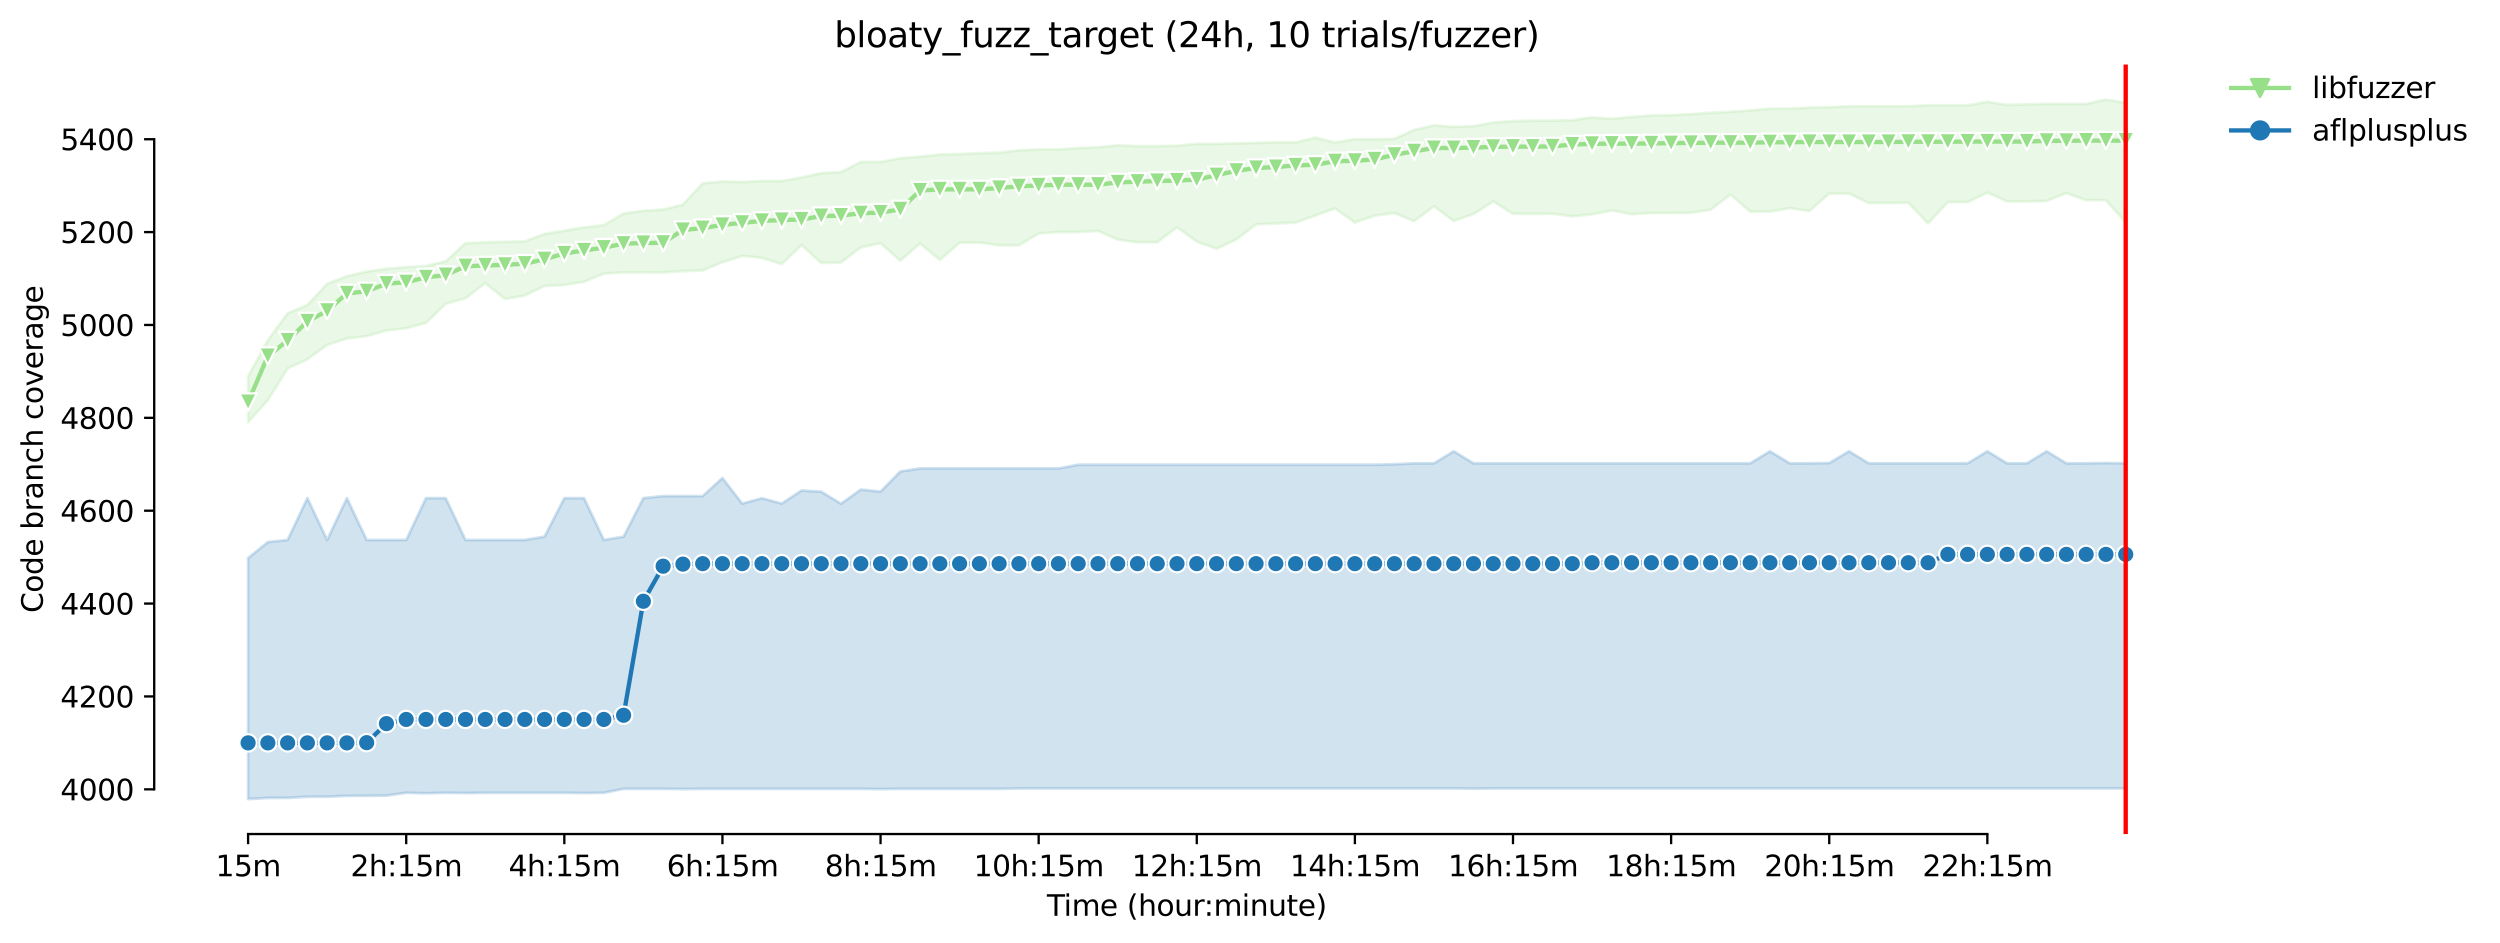 <?xml version="1.0" encoding="utf-8" standalone="no"?>
<!DOCTYPE svg PUBLIC "-//W3C//DTD SVG 1.1//EN"
  "http://www.w3.org/Graphics/SVG/1.1/DTD/svg11.dtd">
<svg height="325.986pt" version="1.1" viewBox="0 0 864.542 325.986" width="864.542pt" xmlns="http://www.w3.org/2000/svg" xmlns:xlink="http://www.w3.org/1999/xlink">
 <defs>
  <style type="text/css">*{stroke-linecap:butt;stroke-linejoin:round;}</style>
 </defs>
 <g id="figure_1">
  <g id="patch_1">
   <path d="M 0 325.986 
L 864.542 325.986 
L 864.542 0 
L 0 0 
z
" style="fill:#ffffff;"/>
  </g>
  <g id="axes_1">
   <g id="patch_2">
    <path d="M 53.328 288.43 
L 767.568 288.43 
L 767.568 22.318 
L 53.328 22.318 
z
" style="fill:#ffffff;"/>
   </g>
   <g id="PolyCollection_1">
    <defs>
     <path d="M 85.794 -195.784 
L 85.794 -179.992 
L 92.628 -187.594 
L 99.463 -198.586 
L 106.298 -201.715 
L 113.133 -206.704 
L 119.968 -208.922 
L 126.803 -209.755 
L 133.637 -211.682 
L 140.472 -212.485 
L 147.307 -214.331 
L 154.142 -220.915 
L 160.977 -222.842 
L 167.812 -228.061 
L 174.646 -222.601 
L 181.481 -223.806 
L 188.316 -227.098 
L 195.151 -227.419 
L 201.986 -228.543 
L 208.821 -231.353 
L 215.655 -231.755 
L 222.49 -231.777 
L 229.325 -231.755 
L 236.16 -232.236 
L 242.995 -232.477 
L 249.83 -235.288 
L 256.664 -237.455 
L 263.499 -236.813 
L 270.334 -234.645 
L 277.169 -241.229 
L 284.004 -235.047 
L 290.839 -235.207 
L 297.673 -240.426 
L 304.508 -241.871 
L 311.343 -235.85 
L 318.178 -241.791 
L 325.013 -236.09 
L 331.848 -242.032 
L 338.682 -242.112 
L 345.517 -241.149 
L 352.352 -241.149 
L 359.187 -245.244 
L 366.022 -245.725 
L 372.857 -245.725 
L 379.691 -246.123 
L 386.526 -243.13 
L 393.361 -242.193 
L 400.196 -242.193 
L 407.031 -247.4 
L 413.866 -242.434 
L 420.7 -239.944 
L 427.535 -243.156 
L 434.37 -248.375 
L 441.205 -248.696 
L 448.04 -249.017 
L 454.875 -251.426 
L 461.709 -253.915 
L 468.544 -249.017 
L 475.379 -251.416 
L 482.214 -252.295 
L 489.049 -249.499 
L 495.884 -254.646 
L 502.718 -249.579 
L 509.553 -251.908 
L 516.388 -256.324 
L 523.223 -252.04 
L 530.058 -252.042 
L 536.893 -252.069 
L 543.727 -251.185 
L 550.562 -251.828 
L 557.397 -253.193 
L 564.232 -251.904 
L 571.067 -252.309 
L 577.902 -252.309 
L 584.736 -252.39 
L 591.571 -253.434 
L 598.406 -258.733 
L 605.241 -252.791 
L 612.076 -252.791 
L 618.911 -253.996 
L 625.745 -253.032 
L 632.58 -259.042 
L 639.415 -259.054 
L 646.25 -255.762 
L 653.085 -255.762 
L 659.92 -255.842 
L 666.754 -248.696 
L 673.589 -256.083 
L 680.424 -256.083 
L 687.259 -259.375 
L 694.094 -256.324 
L 700.929 -256.324 
L 707.763 -256.485 
L 714.598 -259.215 
L 721.433 -256.725 
L 728.268 -256.725 
L 735.103 -249.017 
L 735.103 -290.368 
L 735.103 -290.368 
L 728.268 -291.572 
L 721.433 -290.047 
L 714.598 -290.047 
L 707.763 -290.075 
L 700.929 -289.886 
L 694.094 -289.726 
L 687.259 -290.769 
L 680.424 -289.565 
L 673.589 -289.565 
L 666.754 -289.577 
L 659.92 -289.244 
L 653.085 -289.244 
L 646.25 -289.25 
L 639.415 -289.244 
L 632.58 -288.923 
L 625.745 -288.762 
L 618.911 -288.441 
L 612.076 -288.441 
L 605.241 -287.799 
L 598.406 -287.317 
L 591.571 -286.996 
L 584.736 -286.514 
L 577.902 -286.193 
L 571.067 -286.032 
L 564.232 -285.55 
L 557.397 -284.908 
L 550.562 -285.39 
L 543.727 -284.426 
L 536.893 -284.266 
L 530.058 -284.266 
L 523.223 -284.105 
L 516.388 -283.623 
L 509.553 -282.339 
L 502.718 -282.098 
L 495.884 -282.66 
L 489.049 -281.054 
L 482.214 -277.953 
L 475.379 -277.842 
L 468.544 -277.842 
L 461.709 -276.718 
L 454.875 -278.404 
L 448.04 -276.718 
L 441.205 -276.799 
L 434.37 -276.558 
L 427.535 -276.397 
L 420.7 -276.236 
L 413.866 -276.236 
L 407.031 -275.594 
L 400.196 -275.45 
L 393.361 -275.434 
L 386.526 -275.755 
L 379.691 -275.032 
L 372.857 -274.791 
L 366.022 -274.309 
L 359.187 -274.309 
L 352.352 -273.988 
L 345.517 -273.185 
L 338.682 -273.025 
L 331.848 -272.704 
L 325.013 -272.543 
L 318.178 -271.82 
L 311.343 -271.258 
L 304.508 -269.974 
L 297.673 -269.974 
L 290.839 -266.473 
L 284.004 -266.12 
L 277.169 -264.594 
L 270.334 -263.39 
L 263.499 -263.39 
L 256.664 -263.069 
L 249.83 -263.229 
L 242.995 -262.587 
L 236.16 -255.2 
L 229.325 -253.514 
L 222.49 -253.112 
L 215.655 -252.149 
L 208.821 -248.134 
L 201.986 -247.331 
L 195.151 -246.207 
L 188.316 -245.083 
L 181.481 -242.514 
L 174.646 -242.353 
L 167.812 -242.193 
L 160.977 -241.871 
L 154.142 -235.609 
L 147.307 -234.003 
L 140.472 -233.601 
L 133.637 -233.039 
L 126.803 -232.076 
L 119.968 -230.47 
L 113.133 -227.82 
L 106.298 -220.514 
L 99.463 -217.645 
L 92.628 -208.309 
L 85.794 -195.784 
z
" id="m61c5c257b4" style="stroke:#98df8a;stroke-opacity:0.2;"/>
    </defs>
    <g clip-path="url(#p1af641d3be)">
     <use style="fill:#98df8a;fill-opacity:0.2;stroke:#98df8a;stroke-opacity:0.2;" x="0" xlink:href="#m61c5c257b4" y="325.986"/>
    </g>
   </g>
   <g id="PolyCollection_2">
    <defs>
     <path d="M 85.794 -132.995 
L 85.794 -49.652 
L 92.628 -50.05 
L 99.463 -50.054 
L 106.298 -50.455 
L 113.133 -50.455 
L 119.968 -50.776 
L 126.803 -50.776 
L 133.637 -50.857 
L 140.472 -51.816 
L 147.307 -51.66 
L 154.142 -51.82 
L 160.977 -51.74 
L 167.812 -51.82 
L 174.646 -51.82 
L 181.481 -51.82 
L 188.316 -51.82 
L 195.151 -51.818 
L 201.986 -51.74 
L 208.821 -51.82 
L 215.655 -53.185 
L 222.49 -53.185 
L 229.325 -53.185 
L 236.16 -53.105 
L 242.995 -53.185 
L 249.83 -53.185 
L 256.664 -53.185 
L 263.499 -53.185 
L 270.334 -53.185 
L 277.169 -53.185 
L 284.004 -53.185 
L 290.839 -53.185 
L 297.673 -53.185 
L 304.508 -53.105 
L 311.343 -53.185 
L 318.178 -53.185 
L 325.013 -53.185 
L 331.848 -53.185 
L 338.682 -53.183 
L 345.517 -53.185 
L 352.352 -53.346 
L 359.187 -53.346 
L 366.022 -53.346 
L 372.857 -53.346 
L 379.691 -53.346 
L 386.526 -53.346 
L 393.361 -53.346 
L 400.196 -53.346 
L 407.031 -53.346 
L 413.866 -53.346 
L 420.7 -53.346 
L 427.535 -53.346 
L 434.37 -53.346 
L 441.205 -53.346 
L 448.04 -53.346 
L 454.875 -53.346 
L 461.709 -53.346 
L 468.544 -53.346 
L 475.379 -53.346 
L 482.214 -53.346 
L 489.049 -53.346 
L 495.884 -53.346 
L 502.718 -53.346 
L 509.553 -53.263 
L 516.388 -53.346 
L 523.223 -53.346 
L 530.058 -53.346 
L 536.893 -53.346 
L 543.727 -53.346 
L 550.562 -53.346 
L 557.397 -53.346 
L 564.232 -53.346 
L 571.067 -53.346 
L 577.902 -53.346 
L 584.736 -53.346 
L 591.571 -53.346 
L 598.406 -53.346 
L 605.241 -53.346 
L 612.076 -53.346 
L 618.911 -53.346 
L 625.745 -53.346 
L 632.58 -53.346 
L 639.415 -53.346 
L 646.25 -53.346 
L 653.085 -53.346 
L 659.92 -53.346 
L 666.754 -53.346 
L 673.589 -53.346 
L 680.424 -53.346 
L 687.259 -53.346 
L 694.094 -53.346 
L 700.929 -53.346 
L 707.763 -53.346 
L 714.598 -53.342 
L 721.433 -53.346 
L 728.268 -53.346 
L 735.103 -53.346 
L 735.103 -165.755 
L 735.103 -165.755 
L 728.268 -165.859 
L 721.433 -165.755 
L 714.598 -165.755 
L 707.763 -169.93 
L 700.929 -165.755 
L 694.094 -165.755 
L 687.259 -169.93 
L 680.424 -165.755 
L 673.589 -165.755 
L 666.754 -165.755 
L 659.92 -165.755 
L 653.085 -165.755 
L 646.25 -165.755 
L 639.415 -169.93 
L 632.58 -165.859 
L 625.745 -165.755 
L 618.911 -165.755 
L 612.076 -169.93 
L 605.241 -165.755 
L 598.406 -165.755 
L 591.571 -165.755 
L 584.736 -165.755 
L 577.902 -165.755 
L 571.067 -165.755 
L 564.232 -165.755 
L 557.397 -165.755 
L 550.562 -165.755 
L 543.727 -165.755 
L 536.893 -165.755 
L 530.058 -165.755 
L 523.223 -165.755 
L 516.388 -165.755 
L 509.553 -165.755 
L 502.718 -169.93 
L 495.884 -165.755 
L 489.049 -165.755 
L 482.214 -165.433 
L 475.379 -165.273 
L 468.544 -165.273 
L 461.709 -165.273 
L 454.875 -165.273 
L 448.04 -165.273 
L 441.205 -165.273 
L 434.37 -165.273 
L 427.535 -165.273 
L 420.7 -165.273 
L 413.866 -165.273 
L 407.031 -165.273 
L 400.196 -165.273 
L 393.361 -165.273 
L 386.526 -165.273 
L 379.691 -165.273 
L 372.857 -165.273 
L 366.022 -163.988 
L 359.187 -163.988 
L 352.352 -163.988 
L 345.517 -163.988 
L 338.682 -163.988 
L 331.848 -163.988 
L 325.013 -163.988 
L 318.178 -163.988 
L 311.343 -162.944 
L 304.508 -155.977 
L 297.673 -156.682 
L 290.839 -151.784 
L 284.004 -155.959 
L 277.169 -156.36 
L 270.334 -151.832 
L 263.499 -153.711 
L 256.664 -151.832 
L 249.83 -160.696 
L 242.995 -154.433 
L 236.16 -154.433 
L 229.325 -154.433 
L 222.49 -153.729 
L 215.655 -140.402 
L 208.821 -139.258 
L 201.986 -153.711 
L 195.151 -153.711 
L 188.316 -140.402 
L 181.481 -139.258 
L 174.646 -139.258 
L 167.812 -139.258 
L 160.977 -139.258 
L 154.142 -153.711 
L 147.307 -153.711 
L 140.472 -139.258 
L 133.637 -139.258 
L 126.803 -139.258 
L 119.968 -153.711 
L 113.133 -139.258 
L 106.298 -153.711 
L 99.463 -139.258 
L 92.628 -138.536 
L 85.794 -132.995 
z
" id="m67404e330a" style="stroke:#1f77b4;stroke-opacity:0.2;"/>
    </defs>
    <g clip-path="url(#p1af641d3be)">
     <use style="fill:#1f77b4;fill-opacity:0.2;stroke:#1f77b4;stroke-opacity:0.2;" x="0" xlink:href="#m67404e330a" y="325.986"/>
    </g>
   </g>
   <g id="matplotlib.axis_1">
    <g id="xtick_1">
     <g id="line2d_1">
      <defs>
       <path d="M 0 0 
L 0 3.5 
" id="m1bb6625043" style="stroke:#000000;stroke-width:0.8;"/>
      </defs>
      <g>
       <use style="stroke:#000000;stroke-width:0.8;" x="85.794" xlink:href="#m1bb6625043" y="288.43"/>
      </g>
     </g>
     <g id="text_1">
      <!-- 15m -->
      <g transform="translate(74.561 303.029)scale(0.1 -0.1)">
       <defs>
        <path d="M 794 531 
L 1825 531 
L 1825 4091 
L 703 3866 
L 703 4441 
L 1819 4666 
L 2450 4666 
L 2450 531 
L 3481 531 
L 3481 0 
L 794 0 
L 794 531 
z
" id="DejaVuSans-31" transform="scale(0.016)"/>
        <path d="M 691 4666 
L 3169 4666 
L 3169 4134 
L 1269 4134 
L 1269 2991 
Q 1406 3038 1543 3061 
Q 1681 3084 1819 3084 
Q 2600 3084 3056 2656 
Q 3513 2228 3513 1497 
Q 3513 744 3044 326 
Q 2575 -91 1722 -91 
Q 1428 -91 1123 -41 
Q 819 9 494 109 
L 494 744 
Q 775 591 1075 516 
Q 1375 441 1709 441 
Q 2250 441 2565 725 
Q 2881 1009 2881 1497 
Q 2881 1984 2565 2268 
Q 2250 2553 1709 2553 
Q 1456 2553 1204 2497 
Q 953 2441 691 2322 
L 691 4666 
z
" id="DejaVuSans-35" transform="scale(0.016)"/>
        <path d="M 3328 2828 
Q 3544 3216 3844 3400 
Q 4144 3584 4550 3584 
Q 5097 3584 5394 3201 
Q 5691 2819 5691 2113 
L 5691 0 
L 5113 0 
L 5113 2094 
Q 5113 2597 4934 2840 
Q 4756 3084 4391 3084 
Q 3944 3084 3684 2787 
Q 3425 2491 3425 1978 
L 3425 0 
L 2847 0 
L 2847 2094 
Q 2847 2600 2669 2842 
Q 2491 3084 2119 3084 
Q 1678 3084 1418 2786 
Q 1159 2488 1159 1978 
L 1159 0 
L 581 0 
L 581 3500 
L 1159 3500 
L 1159 2956 
Q 1356 3278 1631 3431 
Q 1906 3584 2284 3584 
Q 2666 3584 2933 3390 
Q 3200 3197 3328 2828 
z
" id="DejaVuSans-6d" transform="scale(0.016)"/>
       </defs>
       <use xlink:href="#DejaVuSans-31"/>
       <use x="63.623" xlink:href="#DejaVuSans-35"/>
       <use x="127.246" xlink:href="#DejaVuSans-6d"/>
      </g>
     </g>
    </g>
    <g id="xtick_2">
     <g id="line2d_2">
      <g>
       <use style="stroke:#000000;stroke-width:0.8;" x="140.472" xlink:href="#m1bb6625043" y="288.43"/>
      </g>
     </g>
     <g id="text_2">
      <!-- 2h:15m -->
      <g transform="translate(121.205 303.029)scale(0.1 -0.1)">
       <defs>
        <path d="M 1228 531 
L 3431 531 
L 3431 0 
L 469 0 
L 469 531 
Q 828 903 1448 1529 
Q 2069 2156 2228 2338 
Q 2531 2678 2651 2914 
Q 2772 3150 2772 3378 
Q 2772 3750 2511 3984 
Q 2250 4219 1831 4219 
Q 1534 4219 1204 4116 
Q 875 4013 500 3803 
L 500 4441 
Q 881 4594 1212 4672 
Q 1544 4750 1819 4750 
Q 2544 4750 2975 4387 
Q 3406 4025 3406 3419 
Q 3406 3131 3298 2873 
Q 3191 2616 2906 2266 
Q 2828 2175 2409 1742 
Q 1991 1309 1228 531 
z
" id="DejaVuSans-32" transform="scale(0.016)"/>
        <path d="M 3513 2113 
L 3513 0 
L 2938 0 
L 2938 2094 
Q 2938 2591 2744 2837 
Q 2550 3084 2163 3084 
Q 1697 3084 1428 2787 
Q 1159 2491 1159 1978 
L 1159 0 
L 581 0 
L 581 4863 
L 1159 4863 
L 1159 2956 
Q 1366 3272 1645 3428 
Q 1925 3584 2291 3584 
Q 2894 3584 3203 3211 
Q 3513 2838 3513 2113 
z
" id="DejaVuSans-68" transform="scale(0.016)"/>
        <path d="M 750 794 
L 1409 794 
L 1409 0 
L 750 0 
L 750 794 
z
M 750 3309 
L 1409 3309 
L 1409 2516 
L 750 2516 
L 750 3309 
z
" id="DejaVuSans-3a" transform="scale(0.016)"/>
       </defs>
       <use xlink:href="#DejaVuSans-32"/>
       <use x="63.623" xlink:href="#DejaVuSans-68"/>
       <use x="127.002" xlink:href="#DejaVuSans-3a"/>
       <use x="160.693" xlink:href="#DejaVuSans-31"/>
       <use x="224.316" xlink:href="#DejaVuSans-35"/>
       <use x="287.939" xlink:href="#DejaVuSans-6d"/>
      </g>
     </g>
    </g>
    <g id="xtick_3">
     <g id="line2d_3">
      <g>
       <use style="stroke:#000000;stroke-width:0.8;" x="195.151" xlink:href="#m1bb6625043" y="288.43"/>
      </g>
     </g>
     <g id="text_3">
      <!-- 4h:15m -->
      <g transform="translate(175.884 303.029)scale(0.1 -0.1)">
       <defs>
        <path d="M 2419 4116 
L 825 1625 
L 2419 1625 
L 2419 4116 
z
M 2253 4666 
L 3047 4666 
L 3047 1625 
L 3713 1625 
L 3713 1100 
L 3047 1100 
L 3047 0 
L 2419 0 
L 2419 1100 
L 313 1100 
L 313 1709 
L 2253 4666 
z
" id="DejaVuSans-34" transform="scale(0.016)"/>
       </defs>
       <use xlink:href="#DejaVuSans-34"/>
       <use x="63.623" xlink:href="#DejaVuSans-68"/>
       <use x="127.002" xlink:href="#DejaVuSans-3a"/>
       <use x="160.693" xlink:href="#DejaVuSans-31"/>
       <use x="224.316" xlink:href="#DejaVuSans-35"/>
       <use x="287.939" xlink:href="#DejaVuSans-6d"/>
      </g>
     </g>
    </g>
    <g id="xtick_4">
     <g id="line2d_4">
      <g>
       <use style="stroke:#000000;stroke-width:0.8;" x="249.83" xlink:href="#m1bb6625043" y="288.43"/>
      </g>
     </g>
     <g id="text_4">
      <!-- 6h:15m -->
      <g transform="translate(230.562 303.029)scale(0.1 -0.1)">
       <defs>
        <path d="M 2113 2584 
Q 1688 2584 1439 2293 
Q 1191 2003 1191 1497 
Q 1191 994 1439 701 
Q 1688 409 2113 409 
Q 2538 409 2786 701 
Q 3034 994 3034 1497 
Q 3034 2003 2786 2293 
Q 2538 2584 2113 2584 
z
M 3366 4563 
L 3366 3988 
Q 3128 4100 2886 4159 
Q 2644 4219 2406 4219 
Q 1781 4219 1451 3797 
Q 1122 3375 1075 2522 
Q 1259 2794 1537 2939 
Q 1816 3084 2150 3084 
Q 2853 3084 3261 2657 
Q 3669 2231 3669 1497 
Q 3669 778 3244 343 
Q 2819 -91 2113 -91 
Q 1303 -91 875 529 
Q 447 1150 447 2328 
Q 447 3434 972 4092 
Q 1497 4750 2381 4750 
Q 2619 4750 2861 4703 
Q 3103 4656 3366 4563 
z
" id="DejaVuSans-36" transform="scale(0.016)"/>
       </defs>
       <use xlink:href="#DejaVuSans-36"/>
       <use x="63.623" xlink:href="#DejaVuSans-68"/>
       <use x="127.002" xlink:href="#DejaVuSans-3a"/>
       <use x="160.693" xlink:href="#DejaVuSans-31"/>
       <use x="224.316" xlink:href="#DejaVuSans-35"/>
       <use x="287.939" xlink:href="#DejaVuSans-6d"/>
      </g>
     </g>
    </g>
    <g id="xtick_5">
     <g id="line2d_5">
      <g>
       <use style="stroke:#000000;stroke-width:0.8;" x="304.508" xlink:href="#m1bb6625043" y="288.43"/>
      </g>
     </g>
     <g id="text_5">
      <!-- 8h:15m -->
      <g transform="translate(285.241 303.029)scale(0.1 -0.1)">
       <defs>
        <path d="M 2034 2216 
Q 1584 2216 1326 1975 
Q 1069 1734 1069 1313 
Q 1069 891 1326 650 
Q 1584 409 2034 409 
Q 2484 409 2743 651 
Q 3003 894 3003 1313 
Q 3003 1734 2745 1975 
Q 2488 2216 2034 2216 
z
M 1403 2484 
Q 997 2584 770 2862 
Q 544 3141 544 3541 
Q 544 4100 942 4425 
Q 1341 4750 2034 4750 
Q 2731 4750 3128 4425 
Q 3525 4100 3525 3541 
Q 3525 3141 3298 2862 
Q 3072 2584 2669 2484 
Q 3125 2378 3379 2068 
Q 3634 1759 3634 1313 
Q 3634 634 3220 271 
Q 2806 -91 2034 -91 
Q 1263 -91 848 271 
Q 434 634 434 1313 
Q 434 1759 690 2068 
Q 947 2378 1403 2484 
z
M 1172 3481 
Q 1172 3119 1398 2916 
Q 1625 2713 2034 2713 
Q 2441 2713 2670 2916 
Q 2900 3119 2900 3481 
Q 2900 3844 2670 4047 
Q 2441 4250 2034 4250 
Q 1625 4250 1398 4047 
Q 1172 3844 1172 3481 
z
" id="DejaVuSans-38" transform="scale(0.016)"/>
       </defs>
       <use xlink:href="#DejaVuSans-38"/>
       <use x="63.623" xlink:href="#DejaVuSans-68"/>
       <use x="127.002" xlink:href="#DejaVuSans-3a"/>
       <use x="160.693" xlink:href="#DejaVuSans-31"/>
       <use x="224.316" xlink:href="#DejaVuSans-35"/>
       <use x="287.939" xlink:href="#DejaVuSans-6d"/>
      </g>
     </g>
    </g>
    <g id="xtick_6">
     <g id="line2d_6">
      <g>
       <use style="stroke:#000000;stroke-width:0.8;" x="359.187" xlink:href="#m1bb6625043" y="288.43"/>
      </g>
     </g>
     <g id="text_6">
      <!-- 10h:15m -->
      <g transform="translate(336.738 303.029)scale(0.1 -0.1)">
       <defs>
        <path d="M 2034 4250 
Q 1547 4250 1301 3770 
Q 1056 3291 1056 2328 
Q 1056 1369 1301 889 
Q 1547 409 2034 409 
Q 2525 409 2770 889 
Q 3016 1369 3016 2328 
Q 3016 3291 2770 3770 
Q 2525 4250 2034 4250 
z
M 2034 4750 
Q 2819 4750 3233 4129 
Q 3647 3509 3647 2328 
Q 3647 1150 3233 529 
Q 2819 -91 2034 -91 
Q 1250 -91 836 529 
Q 422 1150 422 2328 
Q 422 3509 836 4129 
Q 1250 4750 2034 4750 
z
" id="DejaVuSans-30" transform="scale(0.016)"/>
       </defs>
       <use xlink:href="#DejaVuSans-31"/>
       <use x="63.623" xlink:href="#DejaVuSans-30"/>
       <use x="127.246" xlink:href="#DejaVuSans-68"/>
       <use x="190.625" xlink:href="#DejaVuSans-3a"/>
       <use x="224.316" xlink:href="#DejaVuSans-31"/>
       <use x="287.939" xlink:href="#DejaVuSans-35"/>
       <use x="351.562" xlink:href="#DejaVuSans-6d"/>
      </g>
     </g>
    </g>
    <g id="xtick_7">
     <g id="line2d_7">
      <g>
       <use style="stroke:#000000;stroke-width:0.8;" x="413.866" xlink:href="#m1bb6625043" y="288.43"/>
      </g>
     </g>
     <g id="text_7">
      <!-- 12h:15m -->
      <g transform="translate(391.417 303.029)scale(0.1 -0.1)">
       <use xlink:href="#DejaVuSans-31"/>
       <use x="63.623" xlink:href="#DejaVuSans-32"/>
       <use x="127.246" xlink:href="#DejaVuSans-68"/>
       <use x="190.625" xlink:href="#DejaVuSans-3a"/>
       <use x="224.316" xlink:href="#DejaVuSans-31"/>
       <use x="287.939" xlink:href="#DejaVuSans-35"/>
       <use x="351.562" xlink:href="#DejaVuSans-6d"/>
      </g>
     </g>
    </g>
    <g id="xtick_8">
     <g id="line2d_8">
      <g>
       <use style="stroke:#000000;stroke-width:0.8;" x="468.544" xlink:href="#m1bb6625043" y="288.43"/>
      </g>
     </g>
     <g id="text_8">
      <!-- 14h:15m -->
      <g transform="translate(446.096 303.029)scale(0.1 -0.1)">
       <use xlink:href="#DejaVuSans-31"/>
       <use x="63.623" xlink:href="#DejaVuSans-34"/>
       <use x="127.246" xlink:href="#DejaVuSans-68"/>
       <use x="190.625" xlink:href="#DejaVuSans-3a"/>
       <use x="224.316" xlink:href="#DejaVuSans-31"/>
       <use x="287.939" xlink:href="#DejaVuSans-35"/>
       <use x="351.562" xlink:href="#DejaVuSans-6d"/>
      </g>
     </g>
    </g>
    <g id="xtick_9">
     <g id="line2d_9">
      <g>
       <use style="stroke:#000000;stroke-width:0.8;" x="523.223" xlink:href="#m1bb6625043" y="288.43"/>
      </g>
     </g>
     <g id="text_9">
      <!-- 16h:15m -->
      <g transform="translate(500.774 303.029)scale(0.1 -0.1)">
       <use xlink:href="#DejaVuSans-31"/>
       <use x="63.623" xlink:href="#DejaVuSans-36"/>
       <use x="127.246" xlink:href="#DejaVuSans-68"/>
       <use x="190.625" xlink:href="#DejaVuSans-3a"/>
       <use x="224.316" xlink:href="#DejaVuSans-31"/>
       <use x="287.939" xlink:href="#DejaVuSans-35"/>
       <use x="351.562" xlink:href="#DejaVuSans-6d"/>
      </g>
     </g>
    </g>
    <g id="xtick_10">
     <g id="line2d_10">
      <g>
       <use style="stroke:#000000;stroke-width:0.8;" x="577.902" xlink:href="#m1bb6625043" y="288.43"/>
      </g>
     </g>
     <g id="text_10">
      <!-- 18h:15m -->
      <g transform="translate(555.453 303.029)scale(0.1 -0.1)">
       <use xlink:href="#DejaVuSans-31"/>
       <use x="63.623" xlink:href="#DejaVuSans-38"/>
       <use x="127.246" xlink:href="#DejaVuSans-68"/>
       <use x="190.625" xlink:href="#DejaVuSans-3a"/>
       <use x="224.316" xlink:href="#DejaVuSans-31"/>
       <use x="287.939" xlink:href="#DejaVuSans-35"/>
       <use x="351.562" xlink:href="#DejaVuSans-6d"/>
      </g>
     </g>
    </g>
    <g id="xtick_11">
     <g id="line2d_11">
      <g>
       <use style="stroke:#000000;stroke-width:0.8;" x="632.58" xlink:href="#m1bb6625043" y="288.43"/>
      </g>
     </g>
     <g id="text_11">
      <!-- 20h:15m -->
      <g transform="translate(610.132 303.029)scale(0.1 -0.1)">
       <use xlink:href="#DejaVuSans-32"/>
       <use x="63.623" xlink:href="#DejaVuSans-30"/>
       <use x="127.246" xlink:href="#DejaVuSans-68"/>
       <use x="190.625" xlink:href="#DejaVuSans-3a"/>
       <use x="224.316" xlink:href="#DejaVuSans-31"/>
       <use x="287.939" xlink:href="#DejaVuSans-35"/>
       <use x="351.562" xlink:href="#DejaVuSans-6d"/>
      </g>
     </g>
    </g>
    <g id="xtick_12">
     <g id="line2d_12">
      <g>
       <use style="stroke:#000000;stroke-width:0.8;" x="687.259" xlink:href="#m1bb6625043" y="288.43"/>
      </g>
     </g>
     <g id="text_12">
      <!-- 22h:15m -->
      <g transform="translate(664.81 303.029)scale(0.1 -0.1)">
       <use xlink:href="#DejaVuSans-32"/>
       <use x="63.623" xlink:href="#DejaVuSans-32"/>
       <use x="127.246" xlink:href="#DejaVuSans-68"/>
       <use x="190.625" xlink:href="#DejaVuSans-3a"/>
       <use x="224.316" xlink:href="#DejaVuSans-31"/>
       <use x="287.939" xlink:href="#DejaVuSans-35"/>
       <use x="351.562" xlink:href="#DejaVuSans-6d"/>
      </g>
     </g>
    </g>
    <g id="text_13">
     <!-- Time (hour:minute) -->
     <g transform="translate(362.041 316.707)scale(0.1 -0.1)">
      <defs>
       <path d="M -19 4666 
L 3928 4666 
L 3928 4134 
L 2272 4134 
L 2272 0 
L 1638 0 
L 1638 4134 
L -19 4134 
L -19 4666 
z
" id="DejaVuSans-54" transform="scale(0.016)"/>
       <path d="M 603 3500 
L 1178 3500 
L 1178 0 
L 603 0 
L 603 3500 
z
M 603 4863 
L 1178 4863 
L 1178 4134 
L 603 4134 
L 603 4863 
z
" id="DejaVuSans-69" transform="scale(0.016)"/>
       <path d="M 3597 1894 
L 3597 1613 
L 953 1613 
Q 991 1019 1311 708 
Q 1631 397 2203 397 
Q 2534 397 2845 478 
Q 3156 559 3463 722 
L 3463 178 
Q 3153 47 2828 -22 
Q 2503 -91 2169 -91 
Q 1331 -91 842 396 
Q 353 884 353 1716 
Q 353 2575 817 3079 
Q 1281 3584 2069 3584 
Q 2775 3584 3186 3129 
Q 3597 2675 3597 1894 
z
M 3022 2063 
Q 3016 2534 2758 2815 
Q 2500 3097 2075 3097 
Q 1594 3097 1305 2825 
Q 1016 2553 972 2059 
L 3022 2063 
z
" id="DejaVuSans-65" transform="scale(0.016)"/>
       <path id="DejaVuSans-20" transform="scale(0.016)"/>
       <path d="M 1984 4856 
Q 1566 4138 1362 3434 
Q 1159 2731 1159 2009 
Q 1159 1288 1364 580 
Q 1569 -128 1984 -844 
L 1484 -844 
Q 1016 -109 783 600 
Q 550 1309 550 2009 
Q 550 2706 781 3412 
Q 1013 4119 1484 4856 
L 1984 4856 
z
" id="DejaVuSans-28" transform="scale(0.016)"/>
       <path d="M 1959 3097 
Q 1497 3097 1228 2736 
Q 959 2375 959 1747 
Q 959 1119 1226 758 
Q 1494 397 1959 397 
Q 2419 397 2687 759 
Q 2956 1122 2956 1747 
Q 2956 2369 2687 2733 
Q 2419 3097 1959 3097 
z
M 1959 3584 
Q 2709 3584 3137 3096 
Q 3566 2609 3566 1747 
Q 3566 888 3137 398 
Q 2709 -91 1959 -91 
Q 1206 -91 779 398 
Q 353 888 353 1747 
Q 353 2609 779 3096 
Q 1206 3584 1959 3584 
z
" id="DejaVuSans-6f" transform="scale(0.016)"/>
       <path d="M 544 1381 
L 544 3500 
L 1119 3500 
L 1119 1403 
Q 1119 906 1312 657 
Q 1506 409 1894 409 
Q 2359 409 2629 706 
Q 2900 1003 2900 1516 
L 2900 3500 
L 3475 3500 
L 3475 0 
L 2900 0 
L 2900 538 
Q 2691 219 2414 64 
Q 2138 -91 1772 -91 
Q 1169 -91 856 284 
Q 544 659 544 1381 
z
M 1991 3584 
L 1991 3584 
z
" id="DejaVuSans-75" transform="scale(0.016)"/>
       <path d="M 2631 2963 
Q 2534 3019 2420 3045 
Q 2306 3072 2169 3072 
Q 1681 3072 1420 2755 
Q 1159 2438 1159 1844 
L 1159 0 
L 581 0 
L 581 3500 
L 1159 3500 
L 1159 2956 
Q 1341 3275 1631 3429 
Q 1922 3584 2338 3584 
Q 2397 3584 2469 3576 
Q 2541 3569 2628 3553 
L 2631 2963 
z
" id="DejaVuSans-72" transform="scale(0.016)"/>
       <path d="M 3513 2113 
L 3513 0 
L 2938 0 
L 2938 2094 
Q 2938 2591 2744 2837 
Q 2550 3084 2163 3084 
Q 1697 3084 1428 2787 
Q 1159 2491 1159 1978 
L 1159 0 
L 581 0 
L 581 3500 
L 1159 3500 
L 1159 2956 
Q 1366 3272 1645 3428 
Q 1925 3584 2291 3584 
Q 2894 3584 3203 3211 
Q 3513 2838 3513 2113 
z
" id="DejaVuSans-6e" transform="scale(0.016)"/>
       <path d="M 1172 4494 
L 1172 3500 
L 2356 3500 
L 2356 3053 
L 1172 3053 
L 1172 1153 
Q 1172 725 1289 603 
Q 1406 481 1766 481 
L 2356 481 
L 2356 0 
L 1766 0 
Q 1100 0 847 248 
Q 594 497 594 1153 
L 594 3053 
L 172 3053 
L 172 3500 
L 594 3500 
L 594 4494 
L 1172 4494 
z
" id="DejaVuSans-74" transform="scale(0.016)"/>
       <path d="M 513 4856 
L 1013 4856 
Q 1481 4119 1714 3412 
Q 1947 2706 1947 2009 
Q 1947 1309 1714 600 
Q 1481 -109 1013 -844 
L 513 -844 
Q 928 -128 1133 580 
Q 1338 1288 1338 2009 
Q 1338 2731 1133 3434 
Q 928 4138 513 4856 
z
" id="DejaVuSans-29" transform="scale(0.016)"/>
      </defs>
      <use xlink:href="#DejaVuSans-54"/>
      <use x="57.959" xlink:href="#DejaVuSans-69"/>
      <use x="85.742" xlink:href="#DejaVuSans-6d"/>
      <use x="183.154" xlink:href="#DejaVuSans-65"/>
      <use x="244.678" xlink:href="#DejaVuSans-20"/>
      <use x="276.465" xlink:href="#DejaVuSans-28"/>
      <use x="315.479" xlink:href="#DejaVuSans-68"/>
      <use x="378.857" xlink:href="#DejaVuSans-6f"/>
      <use x="440.039" xlink:href="#DejaVuSans-75"/>
      <use x="503.418" xlink:href="#DejaVuSans-72"/>
      <use x="542.781" xlink:href="#DejaVuSans-3a"/>
      <use x="576.473" xlink:href="#DejaVuSans-6d"/>
      <use x="673.885" xlink:href="#DejaVuSans-69"/>
      <use x="701.668" xlink:href="#DejaVuSans-6e"/>
      <use x="765.047" xlink:href="#DejaVuSans-75"/>
      <use x="828.426" xlink:href="#DejaVuSans-74"/>
      <use x="867.635" xlink:href="#DejaVuSans-65"/>
      <use x="929.158" xlink:href="#DejaVuSans-29"/>
     </g>
    </g>
   </g>
   <g id="matplotlib.axis_2">
    <g id="ytick_1">
     <g id="line2d_13">
      <defs>
       <path d="M 0 0 
L -3.5 0 
" id="me651f339ce" style="stroke:#000000;stroke-width:0.8;"/>
      </defs>
      <g>
       <use style="stroke:#000000;stroke-width:0.8;" x="53.328" xlink:href="#me651f339ce" y="272.962"/>
      </g>
     </g>
     <g id="text_14">
      <!-- 4000 -->
      <g transform="translate(20.878 276.761)scale(0.1 -0.1)">
       <use xlink:href="#DejaVuSans-34"/>
       <use x="63.623" xlink:href="#DejaVuSans-30"/>
       <use x="127.246" xlink:href="#DejaVuSans-30"/>
       <use x="190.869" xlink:href="#DejaVuSans-30"/>
      </g>
     </g>
    </g>
    <g id="ytick_2">
     <g id="line2d_14">
      <g>
       <use style="stroke:#000000;stroke-width:0.8;" x="53.328" xlink:href="#me651f339ce" y="240.845"/>
      </g>
     </g>
     <g id="text_15">
      <!-- 4200 -->
      <g transform="translate(20.878 244.644)scale(0.1 -0.1)">
       <use xlink:href="#DejaVuSans-34"/>
       <use x="63.623" xlink:href="#DejaVuSans-32"/>
       <use x="127.246" xlink:href="#DejaVuSans-30"/>
       <use x="190.869" xlink:href="#DejaVuSans-30"/>
      </g>
     </g>
    </g>
    <g id="ytick_3">
     <g id="line2d_15">
      <g>
       <use style="stroke:#000000;stroke-width:0.8;" x="53.328" xlink:href="#me651f339ce" y="208.728"/>
      </g>
     </g>
     <g id="text_16">
      <!-- 4400 -->
      <g transform="translate(20.878 212.527)scale(0.1 -0.1)">
       <use xlink:href="#DejaVuSans-34"/>
       <use x="63.623" xlink:href="#DejaVuSans-34"/>
       <use x="127.246" xlink:href="#DejaVuSans-30"/>
       <use x="190.869" xlink:href="#DejaVuSans-30"/>
      </g>
     </g>
    </g>
    <g id="ytick_4">
     <g id="line2d_16">
      <g>
       <use style="stroke:#000000;stroke-width:0.8;" x="53.328" xlink:href="#me651f339ce" y="176.611"/>
      </g>
     </g>
     <g id="text_17">
      <!-- 4600 -->
      <g transform="translate(20.878 180.411)scale(0.1 -0.1)">
       <use xlink:href="#DejaVuSans-34"/>
       <use x="63.623" xlink:href="#DejaVuSans-36"/>
       <use x="127.246" xlink:href="#DejaVuSans-30"/>
       <use x="190.869" xlink:href="#DejaVuSans-30"/>
      </g>
     </g>
    </g>
    <g id="ytick_5">
     <g id="line2d_17">
      <g>
       <use style="stroke:#000000;stroke-width:0.8;" x="53.328" xlink:href="#me651f339ce" y="144.495"/>
      </g>
     </g>
     <g id="text_18">
      <!-- 4800 -->
      <g transform="translate(20.878 148.294)scale(0.1 -0.1)">
       <use xlink:href="#DejaVuSans-34"/>
       <use x="63.623" xlink:href="#DejaVuSans-38"/>
       <use x="127.246" xlink:href="#DejaVuSans-30"/>
       <use x="190.869" xlink:href="#DejaVuSans-30"/>
      </g>
     </g>
    </g>
    <g id="ytick_6">
     <g id="line2d_18">
      <g>
       <use style="stroke:#000000;stroke-width:0.8;" x="53.328" xlink:href="#me651f339ce" y="112.378"/>
      </g>
     </g>
     <g id="text_19">
      <!-- 5000 -->
      <g transform="translate(20.878 116.177)scale(0.1 -0.1)">
       <use xlink:href="#DejaVuSans-35"/>
       <use x="63.623" xlink:href="#DejaVuSans-30"/>
       <use x="127.246" xlink:href="#DejaVuSans-30"/>
       <use x="190.869" xlink:href="#DejaVuSans-30"/>
      </g>
     </g>
    </g>
    <g id="ytick_7">
     <g id="line2d_19">
      <g>
       <use style="stroke:#000000;stroke-width:0.8;" x="53.328" xlink:href="#me651f339ce" y="80.261"/>
      </g>
     </g>
     <g id="text_20">
      <!-- 5200 -->
      <g transform="translate(20.878 84.06)scale(0.1 -0.1)">
       <use xlink:href="#DejaVuSans-35"/>
       <use x="63.623" xlink:href="#DejaVuSans-32"/>
       <use x="127.246" xlink:href="#DejaVuSans-30"/>
       <use x="190.869" xlink:href="#DejaVuSans-30"/>
      </g>
     </g>
    </g>
    <g id="ytick_8">
     <g id="line2d_20">
      <g>
       <use style="stroke:#000000;stroke-width:0.8;" x="53.328" xlink:href="#me651f339ce" y="48.144"/>
      </g>
     </g>
     <g id="text_21">
      <!-- 5400 -->
      <g transform="translate(20.878 51.943)scale(0.1 -0.1)">
       <use xlink:href="#DejaVuSans-35"/>
       <use x="63.623" xlink:href="#DejaVuSans-34"/>
       <use x="127.246" xlink:href="#DejaVuSans-30"/>
       <use x="190.869" xlink:href="#DejaVuSans-30"/>
      </g>
     </g>
    </g>
    <g id="text_22">
     <!-- Code branch coverage -->
     <g transform="translate(14.798 211.949)rotate(-90)scale(0.1 -0.1)">
      <defs>
       <path d="M 4122 4306 
L 4122 3641 
Q 3803 3938 3442 4084 
Q 3081 4231 2675 4231 
Q 1875 4231 1450 3742 
Q 1025 3253 1025 2328 
Q 1025 1406 1450 917 
Q 1875 428 2675 428 
Q 3081 428 3442 575 
Q 3803 722 4122 1019 
L 4122 359 
Q 3791 134 3420 21 
Q 3050 -91 2638 -91 
Q 1578 -91 968 557 
Q 359 1206 359 2328 
Q 359 3453 968 4101 
Q 1578 4750 2638 4750 
Q 3056 4750 3426 4639 
Q 3797 4528 4122 4306 
z
" id="DejaVuSans-43" transform="scale(0.016)"/>
       <path d="M 2906 2969 
L 2906 4863 
L 3481 4863 
L 3481 0 
L 2906 0 
L 2906 525 
Q 2725 213 2448 61 
Q 2172 -91 1784 -91 
Q 1150 -91 751 415 
Q 353 922 353 1747 
Q 353 2572 751 3078 
Q 1150 3584 1784 3584 
Q 2172 3584 2448 3432 
Q 2725 3281 2906 2969 
z
M 947 1747 
Q 947 1113 1208 752 
Q 1469 391 1925 391 
Q 2381 391 2643 752 
Q 2906 1113 2906 1747 
Q 2906 2381 2643 2742 
Q 2381 3103 1925 3103 
Q 1469 3103 1208 2742 
Q 947 2381 947 1747 
z
" id="DejaVuSans-64" transform="scale(0.016)"/>
       <path d="M 3116 1747 
Q 3116 2381 2855 2742 
Q 2594 3103 2138 3103 
Q 1681 3103 1420 2742 
Q 1159 2381 1159 1747 
Q 1159 1113 1420 752 
Q 1681 391 2138 391 
Q 2594 391 2855 752 
Q 3116 1113 3116 1747 
z
M 1159 2969 
Q 1341 3281 1617 3432 
Q 1894 3584 2278 3584 
Q 2916 3584 3314 3078 
Q 3713 2572 3713 1747 
Q 3713 922 3314 415 
Q 2916 -91 2278 -91 
Q 1894 -91 1617 61 
Q 1341 213 1159 525 
L 1159 0 
L 581 0 
L 581 4863 
L 1159 4863 
L 1159 2969 
z
" id="DejaVuSans-62" transform="scale(0.016)"/>
       <path d="M 2194 1759 
Q 1497 1759 1228 1600 
Q 959 1441 959 1056 
Q 959 750 1161 570 
Q 1363 391 1709 391 
Q 2188 391 2477 730 
Q 2766 1069 2766 1631 
L 2766 1759 
L 2194 1759 
z
M 3341 1997 
L 3341 0 
L 2766 0 
L 2766 531 
Q 2569 213 2275 61 
Q 1981 -91 1556 -91 
Q 1019 -91 701 211 
Q 384 513 384 1019 
Q 384 1609 779 1909 
Q 1175 2209 1959 2209 
L 2766 2209 
L 2766 2266 
Q 2766 2663 2505 2880 
Q 2244 3097 1772 3097 
Q 1472 3097 1187 3025 
Q 903 2953 641 2809 
L 641 3341 
Q 956 3463 1253 3523 
Q 1550 3584 1831 3584 
Q 2591 3584 2966 3190 
Q 3341 2797 3341 1997 
z
" id="DejaVuSans-61" transform="scale(0.016)"/>
       <path d="M 3122 3366 
L 3122 2828 
Q 2878 2963 2633 3030 
Q 2388 3097 2138 3097 
Q 1578 3097 1268 2742 
Q 959 2388 959 1747 
Q 959 1106 1268 751 
Q 1578 397 2138 397 
Q 2388 397 2633 464 
Q 2878 531 3122 666 
L 3122 134 
Q 2881 22 2623 -34 
Q 2366 -91 2075 -91 
Q 1284 -91 818 406 
Q 353 903 353 1747 
Q 353 2603 823 3093 
Q 1294 3584 2113 3584 
Q 2378 3584 2631 3529 
Q 2884 3475 3122 3366 
z
" id="DejaVuSans-63" transform="scale(0.016)"/>
       <path d="M 191 3500 
L 800 3500 
L 1894 563 
L 2988 3500 
L 3597 3500 
L 2284 0 
L 1503 0 
L 191 3500 
z
" id="DejaVuSans-76" transform="scale(0.016)"/>
       <path d="M 2906 1791 
Q 2906 2416 2648 2759 
Q 2391 3103 1925 3103 
Q 1463 3103 1205 2759 
Q 947 2416 947 1791 
Q 947 1169 1205 825 
Q 1463 481 1925 481 
Q 2391 481 2648 825 
Q 2906 1169 2906 1791 
z
M 3481 434 
Q 3481 -459 3084 -895 
Q 2688 -1331 1869 -1331 
Q 1566 -1331 1297 -1286 
Q 1028 -1241 775 -1147 
L 775 -588 
Q 1028 -725 1275 -790 
Q 1522 -856 1778 -856 
Q 2344 -856 2625 -561 
Q 2906 -266 2906 331 
L 2906 616 
Q 2728 306 2450 153 
Q 2172 0 1784 0 
Q 1141 0 747 490 
Q 353 981 353 1791 
Q 353 2603 747 3093 
Q 1141 3584 1784 3584 
Q 2172 3584 2450 3431 
Q 2728 3278 2906 2969 
L 2906 3500 
L 3481 3500 
L 3481 434 
z
" id="DejaVuSans-67" transform="scale(0.016)"/>
      </defs>
      <use xlink:href="#DejaVuSans-43"/>
      <use x="69.824" xlink:href="#DejaVuSans-6f"/>
      <use x="131.006" xlink:href="#DejaVuSans-64"/>
      <use x="194.482" xlink:href="#DejaVuSans-65"/>
      <use x="256.006" xlink:href="#DejaVuSans-20"/>
      <use x="287.793" xlink:href="#DejaVuSans-62"/>
      <use x="351.27" xlink:href="#DejaVuSans-72"/>
      <use x="392.383" xlink:href="#DejaVuSans-61"/>
      <use x="453.662" xlink:href="#DejaVuSans-6e"/>
      <use x="517.041" xlink:href="#DejaVuSans-63"/>
      <use x="572.021" xlink:href="#DejaVuSans-68"/>
      <use x="635.4" xlink:href="#DejaVuSans-20"/>
      <use x="667.188" xlink:href="#DejaVuSans-63"/>
      <use x="722.168" xlink:href="#DejaVuSans-6f"/>
      <use x="783.35" xlink:href="#DejaVuSans-76"/>
      <use x="842.529" xlink:href="#DejaVuSans-65"/>
      <use x="904.053" xlink:href="#DejaVuSans-72"/>
      <use x="945.166" xlink:href="#DejaVuSans-61"/>
      <use x="1006.445" xlink:href="#DejaVuSans-67"/>
      <use x="1069.922" xlink:href="#DejaVuSans-65"/>
     </g>
    </g>
   </g>
   <g id="line2d_21">
    <path clip-path="url(#p1af641d3be)" d="M 85.794 139.035 
L 92.628 123.137 
L 99.463 117.757 
L 106.298 111.173 
L 113.133 107.48 
L 119.968 101.458 
L 126.803 100.735 
L 133.637 98.086 
L 140.472 97.604 
L 147.307 95.918 
L 154.142 95.115 
L 160.977 92.064 
L 167.812 91.823 
L 174.646 91.582 
L 181.481 91.181 
L 188.316 89.655 
L 195.151 87.648 
L 201.986 86.604 
L 208.821 85.64 
L 215.655 84.275 
L 222.49 84.035 
L 229.325 83.954 
L 236.16 79.538 
L 242.995 78.896 
L 249.83 77.772 
L 256.664 77.049 
L 263.499 76.407 
L 270.334 76.086 
L 277.169 75.925 
L 284.004 74.721 
L 290.839 74.56 
L 297.673 73.757 
L 304.508 73.516 
L 311.343 72.392 
L 318.178 65.889 
L 325.013 65.487 
L 331.848 65.487 
L 338.682 65.487 
L 345.517 65.005 
L 352.352 64.443 
L 359.187 64.122 
L 366.022 63.881 
L 372.857 63.881 
L 379.691 63.881 
L 386.526 63.078 
L 393.361 62.838 
L 400.196 62.597 
L 407.031 62.436 
L 413.866 62.115 
L 420.7 60.589 
L 427.535 59.064 
L 434.37 58.1 
L 441.205 57.779 
L 448.04 57.217 
L 454.875 56.976 
L 461.709 55.772 
L 468.544 55.611 
L 475.379 55.129 
L 482.214 53.524 
L 489.049 52.319 
L 495.884 51.195 
L 502.718 51.195 
L 509.553 51.035 
L 516.388 50.794 
L 523.223 50.713 
L 530.058 50.713 
L 536.893 50.633 
L 543.727 49.991 
L 550.562 49.75 
L 557.397 49.67 
L 564.232 49.67 
L 571.067 49.589 
L 577.902 49.509 
L 584.736 49.429 
L 591.571 49.348 
L 598.406 49.348 
L 605.241 49.348 
L 612.076 49.188 
L 618.911 49.188 
L 625.745 49.108 
L 632.58 49.108 
L 639.415 49.108 
L 646.25 49.108 
L 653.085 49.108 
L 659.92 49.027 
L 666.754 49.027 
L 673.589 49.027 
L 680.424 48.947 
L 687.259 48.947 
L 694.094 48.947 
L 700.929 48.947 
L 707.763 48.706 
L 714.598 48.706 
L 721.433 48.626 
L 728.268 48.626 
L 735.103 48.626 
" style="fill:none;stroke:#98df8a;stroke-linecap:square;stroke-width:1.5;"/>
    <defs>
     <path d="M -0 3 
L 3 -3 
L -3 -3 
z
" id="m9ce4550df7" style="stroke:#ffffff;stroke-linejoin:miter;stroke-width:0.75;"/>
    </defs>
    <g clip-path="url(#p1af641d3be)">
     <use style="fill:#98df8a;stroke:#ffffff;stroke-linejoin:miter;stroke-width:0.75;" x="85.794" xlink:href="#m9ce4550df7" y="139.035"/>
     <use style="fill:#98df8a;stroke:#ffffff;stroke-linejoin:miter;stroke-width:0.75;" x="92.628" xlink:href="#m9ce4550df7" y="123.137"/>
     <use style="fill:#98df8a;stroke:#ffffff;stroke-linejoin:miter;stroke-width:0.75;" x="99.463" xlink:href="#m9ce4550df7" y="117.757"/>
     <use style="fill:#98df8a;stroke:#ffffff;stroke-linejoin:miter;stroke-width:0.75;" x="106.298" xlink:href="#m9ce4550df7" y="111.173"/>
     <use style="fill:#98df8a;stroke:#ffffff;stroke-linejoin:miter;stroke-width:0.75;" x="113.133" xlink:href="#m9ce4550df7" y="107.48"/>
     <use style="fill:#98df8a;stroke:#ffffff;stroke-linejoin:miter;stroke-width:0.75;" x="119.968" xlink:href="#m9ce4550df7" y="101.458"/>
     <use style="fill:#98df8a;stroke:#ffffff;stroke-linejoin:miter;stroke-width:0.75;" x="126.803" xlink:href="#m9ce4550df7" y="100.735"/>
     <use style="fill:#98df8a;stroke:#ffffff;stroke-linejoin:miter;stroke-width:0.75;" x="133.637" xlink:href="#m9ce4550df7" y="98.086"/>
     <use style="fill:#98df8a;stroke:#ffffff;stroke-linejoin:miter;stroke-width:0.75;" x="140.472" xlink:href="#m9ce4550df7" y="97.604"/>
     <use style="fill:#98df8a;stroke:#ffffff;stroke-linejoin:miter;stroke-width:0.75;" x="147.307" xlink:href="#m9ce4550df7" y="95.918"/>
     <use style="fill:#98df8a;stroke:#ffffff;stroke-linejoin:miter;stroke-width:0.75;" x="154.142" xlink:href="#m9ce4550df7" y="95.115"/>
     <use style="fill:#98df8a;stroke:#ffffff;stroke-linejoin:miter;stroke-width:0.75;" x="160.977" xlink:href="#m9ce4550df7" y="92.064"/>
     <use style="fill:#98df8a;stroke:#ffffff;stroke-linejoin:miter;stroke-width:0.75;" x="167.812" xlink:href="#m9ce4550df7" y="91.823"/>
     <use style="fill:#98df8a;stroke:#ffffff;stroke-linejoin:miter;stroke-width:0.75;" x="174.646" xlink:href="#m9ce4550df7" y="91.582"/>
     <use style="fill:#98df8a;stroke:#ffffff;stroke-linejoin:miter;stroke-width:0.75;" x="181.481" xlink:href="#m9ce4550df7" y="91.181"/>
     <use style="fill:#98df8a;stroke:#ffffff;stroke-linejoin:miter;stroke-width:0.75;" x="188.316" xlink:href="#m9ce4550df7" y="89.655"/>
     <use style="fill:#98df8a;stroke:#ffffff;stroke-linejoin:miter;stroke-width:0.75;" x="195.151" xlink:href="#m9ce4550df7" y="87.648"/>
     <use style="fill:#98df8a;stroke:#ffffff;stroke-linejoin:miter;stroke-width:0.75;" x="201.986" xlink:href="#m9ce4550df7" y="86.604"/>
     <use style="fill:#98df8a;stroke:#ffffff;stroke-linejoin:miter;stroke-width:0.75;" x="208.821" xlink:href="#m9ce4550df7" y="85.64"/>
     <use style="fill:#98df8a;stroke:#ffffff;stroke-linejoin:miter;stroke-width:0.75;" x="215.655" xlink:href="#m9ce4550df7" y="84.275"/>
     <use style="fill:#98df8a;stroke:#ffffff;stroke-linejoin:miter;stroke-width:0.75;" x="222.49" xlink:href="#m9ce4550df7" y="84.035"/>
     <use style="fill:#98df8a;stroke:#ffffff;stroke-linejoin:miter;stroke-width:0.75;" x="229.325" xlink:href="#m9ce4550df7" y="83.954"/>
     <use style="fill:#98df8a;stroke:#ffffff;stroke-linejoin:miter;stroke-width:0.75;" x="236.16" xlink:href="#m9ce4550df7" y="79.538"/>
     <use style="fill:#98df8a;stroke:#ffffff;stroke-linejoin:miter;stroke-width:0.75;" x="242.995" xlink:href="#m9ce4550df7" y="78.896"/>
     <use style="fill:#98df8a;stroke:#ffffff;stroke-linejoin:miter;stroke-width:0.75;" x="249.83" xlink:href="#m9ce4550df7" y="77.772"/>
     <use style="fill:#98df8a;stroke:#ffffff;stroke-linejoin:miter;stroke-width:0.75;" x="256.664" xlink:href="#m9ce4550df7" y="77.049"/>
     <use style="fill:#98df8a;stroke:#ffffff;stroke-linejoin:miter;stroke-width:0.75;" x="263.499" xlink:href="#m9ce4550df7" y="76.407"/>
     <use style="fill:#98df8a;stroke:#ffffff;stroke-linejoin:miter;stroke-width:0.75;" x="270.334" xlink:href="#m9ce4550df7" y="76.086"/>
     <use style="fill:#98df8a;stroke:#ffffff;stroke-linejoin:miter;stroke-width:0.75;" x="277.169" xlink:href="#m9ce4550df7" y="75.925"/>
     <use style="fill:#98df8a;stroke:#ffffff;stroke-linejoin:miter;stroke-width:0.75;" x="284.004" xlink:href="#m9ce4550df7" y="74.721"/>
     <use style="fill:#98df8a;stroke:#ffffff;stroke-linejoin:miter;stroke-width:0.75;" x="290.839" xlink:href="#m9ce4550df7" y="74.56"/>
     <use style="fill:#98df8a;stroke:#ffffff;stroke-linejoin:miter;stroke-width:0.75;" x="297.673" xlink:href="#m9ce4550df7" y="73.757"/>
     <use style="fill:#98df8a;stroke:#ffffff;stroke-linejoin:miter;stroke-width:0.75;" x="304.508" xlink:href="#m9ce4550df7" y="73.516"/>
     <use style="fill:#98df8a;stroke:#ffffff;stroke-linejoin:miter;stroke-width:0.75;" x="311.343" xlink:href="#m9ce4550df7" y="72.392"/>
     <use style="fill:#98df8a;stroke:#ffffff;stroke-linejoin:miter;stroke-width:0.75;" x="318.178" xlink:href="#m9ce4550df7" y="65.889"/>
     <use style="fill:#98df8a;stroke:#ffffff;stroke-linejoin:miter;stroke-width:0.75;" x="325.013" xlink:href="#m9ce4550df7" y="65.487"/>
     <use style="fill:#98df8a;stroke:#ffffff;stroke-linejoin:miter;stroke-width:0.75;" x="331.848" xlink:href="#m9ce4550df7" y="65.487"/>
     <use style="fill:#98df8a;stroke:#ffffff;stroke-linejoin:miter;stroke-width:0.75;" x="338.682" xlink:href="#m9ce4550df7" y="65.487"/>
     <use style="fill:#98df8a;stroke:#ffffff;stroke-linejoin:miter;stroke-width:0.75;" x="345.517" xlink:href="#m9ce4550df7" y="65.005"/>
     <use style="fill:#98df8a;stroke:#ffffff;stroke-linejoin:miter;stroke-width:0.75;" x="352.352" xlink:href="#m9ce4550df7" y="64.443"/>
     <use style="fill:#98df8a;stroke:#ffffff;stroke-linejoin:miter;stroke-width:0.75;" x="359.187" xlink:href="#m9ce4550df7" y="64.122"/>
     <use style="fill:#98df8a;stroke:#ffffff;stroke-linejoin:miter;stroke-width:0.75;" x="366.022" xlink:href="#m9ce4550df7" y="63.881"/>
     <use style="fill:#98df8a;stroke:#ffffff;stroke-linejoin:miter;stroke-width:0.75;" x="372.857" xlink:href="#m9ce4550df7" y="63.881"/>
     <use style="fill:#98df8a;stroke:#ffffff;stroke-linejoin:miter;stroke-width:0.75;" x="379.691" xlink:href="#m9ce4550df7" y="63.881"/>
     <use style="fill:#98df8a;stroke:#ffffff;stroke-linejoin:miter;stroke-width:0.75;" x="386.526" xlink:href="#m9ce4550df7" y="63.078"/>
     <use style="fill:#98df8a;stroke:#ffffff;stroke-linejoin:miter;stroke-width:0.75;" x="393.361" xlink:href="#m9ce4550df7" y="62.838"/>
     <use style="fill:#98df8a;stroke:#ffffff;stroke-linejoin:miter;stroke-width:0.75;" x="400.196" xlink:href="#m9ce4550df7" y="62.597"/>
     <use style="fill:#98df8a;stroke:#ffffff;stroke-linejoin:miter;stroke-width:0.75;" x="407.031" xlink:href="#m9ce4550df7" y="62.436"/>
     <use style="fill:#98df8a;stroke:#ffffff;stroke-linejoin:miter;stroke-width:0.75;" x="413.866" xlink:href="#m9ce4550df7" y="62.115"/>
     <use style="fill:#98df8a;stroke:#ffffff;stroke-linejoin:miter;stroke-width:0.75;" x="420.7" xlink:href="#m9ce4550df7" y="60.589"/>
     <use style="fill:#98df8a;stroke:#ffffff;stroke-linejoin:miter;stroke-width:0.75;" x="427.535" xlink:href="#m9ce4550df7" y="59.064"/>
     <use style="fill:#98df8a;stroke:#ffffff;stroke-linejoin:miter;stroke-width:0.75;" x="434.37" xlink:href="#m9ce4550df7" y="58.1"/>
     <use style="fill:#98df8a;stroke:#ffffff;stroke-linejoin:miter;stroke-width:0.75;" x="441.205" xlink:href="#m9ce4550df7" y="57.779"/>
     <use style="fill:#98df8a;stroke:#ffffff;stroke-linejoin:miter;stroke-width:0.75;" x="448.04" xlink:href="#m9ce4550df7" y="57.217"/>
     <use style="fill:#98df8a;stroke:#ffffff;stroke-linejoin:miter;stroke-width:0.75;" x="454.875" xlink:href="#m9ce4550df7" y="56.976"/>
     <use style="fill:#98df8a;stroke:#ffffff;stroke-linejoin:miter;stroke-width:0.75;" x="461.709" xlink:href="#m9ce4550df7" y="55.772"/>
     <use style="fill:#98df8a;stroke:#ffffff;stroke-linejoin:miter;stroke-width:0.75;" x="468.544" xlink:href="#m9ce4550df7" y="55.611"/>
     <use style="fill:#98df8a;stroke:#ffffff;stroke-linejoin:miter;stroke-width:0.75;" x="475.379" xlink:href="#m9ce4550df7" y="55.129"/>
     <use style="fill:#98df8a;stroke:#ffffff;stroke-linejoin:miter;stroke-width:0.75;" x="482.214" xlink:href="#m9ce4550df7" y="53.524"/>
     <use style="fill:#98df8a;stroke:#ffffff;stroke-linejoin:miter;stroke-width:0.75;" x="489.049" xlink:href="#m9ce4550df7" y="52.319"/>
     <use style="fill:#98df8a;stroke:#ffffff;stroke-linejoin:miter;stroke-width:0.75;" x="495.884" xlink:href="#m9ce4550df7" y="51.195"/>
     <use style="fill:#98df8a;stroke:#ffffff;stroke-linejoin:miter;stroke-width:0.75;" x="502.718" xlink:href="#m9ce4550df7" y="51.195"/>
     <use style="fill:#98df8a;stroke:#ffffff;stroke-linejoin:miter;stroke-width:0.75;" x="509.553" xlink:href="#m9ce4550df7" y="51.035"/>
     <use style="fill:#98df8a;stroke:#ffffff;stroke-linejoin:miter;stroke-width:0.75;" x="516.388" xlink:href="#m9ce4550df7" y="50.794"/>
     <use style="fill:#98df8a;stroke:#ffffff;stroke-linejoin:miter;stroke-width:0.75;" x="523.223" xlink:href="#m9ce4550df7" y="50.713"/>
     <use style="fill:#98df8a;stroke:#ffffff;stroke-linejoin:miter;stroke-width:0.75;" x="530.058" xlink:href="#m9ce4550df7" y="50.713"/>
     <use style="fill:#98df8a;stroke:#ffffff;stroke-linejoin:miter;stroke-width:0.75;" x="536.893" xlink:href="#m9ce4550df7" y="50.633"/>
     <use style="fill:#98df8a;stroke:#ffffff;stroke-linejoin:miter;stroke-width:0.75;" x="543.727" xlink:href="#m9ce4550df7" y="49.991"/>
     <use style="fill:#98df8a;stroke:#ffffff;stroke-linejoin:miter;stroke-width:0.75;" x="550.562" xlink:href="#m9ce4550df7" y="49.75"/>
     <use style="fill:#98df8a;stroke:#ffffff;stroke-linejoin:miter;stroke-width:0.75;" x="557.397" xlink:href="#m9ce4550df7" y="49.67"/>
     <use style="fill:#98df8a;stroke:#ffffff;stroke-linejoin:miter;stroke-width:0.75;" x="564.232" xlink:href="#m9ce4550df7" y="49.67"/>
     <use style="fill:#98df8a;stroke:#ffffff;stroke-linejoin:miter;stroke-width:0.75;" x="571.067" xlink:href="#m9ce4550df7" y="49.589"/>
     <use style="fill:#98df8a;stroke:#ffffff;stroke-linejoin:miter;stroke-width:0.75;" x="577.902" xlink:href="#m9ce4550df7" y="49.509"/>
     <use style="fill:#98df8a;stroke:#ffffff;stroke-linejoin:miter;stroke-width:0.75;" x="584.736" xlink:href="#m9ce4550df7" y="49.429"/>
     <use style="fill:#98df8a;stroke:#ffffff;stroke-linejoin:miter;stroke-width:0.75;" x="591.571" xlink:href="#m9ce4550df7" y="49.348"/>
     <use style="fill:#98df8a;stroke:#ffffff;stroke-linejoin:miter;stroke-width:0.75;" x="598.406" xlink:href="#m9ce4550df7" y="49.348"/>
     <use style="fill:#98df8a;stroke:#ffffff;stroke-linejoin:miter;stroke-width:0.75;" x="605.241" xlink:href="#m9ce4550df7" y="49.348"/>
     <use style="fill:#98df8a;stroke:#ffffff;stroke-linejoin:miter;stroke-width:0.75;" x="612.076" xlink:href="#m9ce4550df7" y="49.188"/>
     <use style="fill:#98df8a;stroke:#ffffff;stroke-linejoin:miter;stroke-width:0.75;" x="618.911" xlink:href="#m9ce4550df7" y="49.188"/>
     <use style="fill:#98df8a;stroke:#ffffff;stroke-linejoin:miter;stroke-width:0.75;" x="625.745" xlink:href="#m9ce4550df7" y="49.108"/>
     <use style="fill:#98df8a;stroke:#ffffff;stroke-linejoin:miter;stroke-width:0.75;" x="632.58" xlink:href="#m9ce4550df7" y="49.108"/>
     <use style="fill:#98df8a;stroke:#ffffff;stroke-linejoin:miter;stroke-width:0.75;" x="639.415" xlink:href="#m9ce4550df7" y="49.108"/>
     <use style="fill:#98df8a;stroke:#ffffff;stroke-linejoin:miter;stroke-width:0.75;" x="646.25" xlink:href="#m9ce4550df7" y="49.108"/>
     <use style="fill:#98df8a;stroke:#ffffff;stroke-linejoin:miter;stroke-width:0.75;" x="653.085" xlink:href="#m9ce4550df7" y="49.108"/>
     <use style="fill:#98df8a;stroke:#ffffff;stroke-linejoin:miter;stroke-width:0.75;" x="659.92" xlink:href="#m9ce4550df7" y="49.027"/>
     <use style="fill:#98df8a;stroke:#ffffff;stroke-linejoin:miter;stroke-width:0.75;" x="666.754" xlink:href="#m9ce4550df7" y="49.027"/>
     <use style="fill:#98df8a;stroke:#ffffff;stroke-linejoin:miter;stroke-width:0.75;" x="673.589" xlink:href="#m9ce4550df7" y="49.027"/>
     <use style="fill:#98df8a;stroke:#ffffff;stroke-linejoin:miter;stroke-width:0.75;" x="680.424" xlink:href="#m9ce4550df7" y="48.947"/>
     <use style="fill:#98df8a;stroke:#ffffff;stroke-linejoin:miter;stroke-width:0.75;" x="687.259" xlink:href="#m9ce4550df7" y="48.947"/>
     <use style="fill:#98df8a;stroke:#ffffff;stroke-linejoin:miter;stroke-width:0.75;" x="694.094" xlink:href="#m9ce4550df7" y="48.947"/>
     <use style="fill:#98df8a;stroke:#ffffff;stroke-linejoin:miter;stroke-width:0.75;" x="700.929" xlink:href="#m9ce4550df7" y="48.947"/>
     <use style="fill:#98df8a;stroke:#ffffff;stroke-linejoin:miter;stroke-width:0.75;" x="707.763" xlink:href="#m9ce4550df7" y="48.706"/>
     <use style="fill:#98df8a;stroke:#ffffff;stroke-linejoin:miter;stroke-width:0.75;" x="714.598" xlink:href="#m9ce4550df7" y="48.706"/>
     <use style="fill:#98df8a;stroke:#ffffff;stroke-linejoin:miter;stroke-width:0.75;" x="721.433" xlink:href="#m9ce4550df7" y="48.626"/>
     <use style="fill:#98df8a;stroke:#ffffff;stroke-linejoin:miter;stroke-width:0.75;" x="728.268" xlink:href="#m9ce4550df7" y="48.626"/>
     <use style="fill:#98df8a;stroke:#ffffff;stroke-linejoin:miter;stroke-width:0.75;" x="735.103" xlink:href="#m9ce4550df7" y="48.626"/>
    </g>
   </g>
   <g id="line2d_22">
    <path clip-path="url(#p1af641d3be)" d="M 85.794 256.903 
L 92.628 256.903 
L 99.463 256.903 
L 106.298 256.903 
L 113.133 256.903 
L 119.968 256.903 
L 126.803 256.823 
L 133.637 250.239 
L 140.472 248.794 
L 147.307 248.794 
L 154.142 248.794 
L 160.977 248.794 
L 167.812 248.794 
L 174.646 248.794 
L 181.481 248.794 
L 188.316 248.794 
L 195.151 248.794 
L 201.986 248.794 
L 208.821 248.794 
L 215.655 247.349 
L 222.49 207.925 
L 229.325 195.801 
L 236.16 195.079 
L 242.995 194.918 
L 249.83 194.918 
L 256.664 194.918 
L 263.499 194.918 
L 270.334 194.918 
L 277.169 194.918 
L 284.004 194.918 
L 290.839 194.918 
L 297.673 194.918 
L 304.508 194.918 
L 311.343 194.918 
L 318.178 194.918 
L 325.013 194.918 
L 331.848 194.918 
L 338.682 194.918 
L 345.517 194.918 
L 352.352 194.918 
L 359.187 194.918 
L 366.022 194.918 
L 372.857 194.918 
L 379.691 194.918 
L 386.526 194.918 
L 393.361 194.918 
L 400.196 194.918 
L 407.031 194.918 
L 413.866 194.918 
L 420.7 194.918 
L 427.535 194.918 
L 434.37 194.918 
L 441.205 194.918 
L 448.04 194.918 
L 454.875 194.918 
L 461.709 194.918 
L 468.544 194.918 
L 475.379 194.918 
L 482.214 194.918 
L 489.049 194.918 
L 495.884 194.918 
L 502.718 194.918 
L 509.553 194.918 
L 516.388 194.918 
L 523.223 194.918 
L 530.058 194.918 
L 536.893 194.918 
L 543.727 194.918 
L 550.562 194.597 
L 557.397 194.597 
L 564.232 194.597 
L 571.067 194.597 
L 577.902 194.597 
L 584.736 194.597 
L 591.571 194.597 
L 598.406 194.597 
L 605.241 194.597 
L 612.076 194.597 
L 618.911 194.597 
L 625.745 194.597 
L 632.58 194.597 
L 639.415 194.597 
L 646.25 194.597 
L 653.085 194.597 
L 659.92 194.597 
L 666.754 194.597 
L 673.589 191.706 
L 680.424 191.706 
L 687.259 191.706 
L 694.094 191.706 
L 700.929 191.706 
L 707.763 191.706 
L 714.598 191.706 
L 721.433 191.706 
L 728.268 191.706 
L 735.103 191.706 
" style="fill:none;stroke:#1f77b4;stroke-linecap:square;stroke-width:1.5;"/>
    <defs>
     <path d="M 0 3 
C 0.796 3 1.559 2.684 2.121 2.121 
C 2.684 1.559 3 0.796 3 0 
C 3 -0.796 2.684 -1.559 2.121 -2.121 
C 1.559 -2.684 0.796 -3 0 -3 
C -0.796 -3 -1.559 -2.684 -2.121 -2.121 
C -2.684 -1.559 -3 -0.796 -3 0 
C -3 0.796 -2.684 1.559 -2.121 2.121 
C -1.559 2.684 -0.796 3 0 3 
z
" id="mb7eaee9e75" style="stroke:#ffffff;stroke-width:0.75;"/>
    </defs>
    <g clip-path="url(#p1af641d3be)">
     <use style="fill:#1f77b4;stroke:#ffffff;stroke-width:0.75;" x="85.794" xlink:href="#mb7eaee9e75" y="256.903"/>
     <use style="fill:#1f77b4;stroke:#ffffff;stroke-width:0.75;" x="92.628" xlink:href="#mb7eaee9e75" y="256.903"/>
     <use style="fill:#1f77b4;stroke:#ffffff;stroke-width:0.75;" x="99.463" xlink:href="#mb7eaee9e75" y="256.903"/>
     <use style="fill:#1f77b4;stroke:#ffffff;stroke-width:0.75;" x="106.298" xlink:href="#mb7eaee9e75" y="256.903"/>
     <use style="fill:#1f77b4;stroke:#ffffff;stroke-width:0.75;" x="113.133" xlink:href="#mb7eaee9e75" y="256.903"/>
     <use style="fill:#1f77b4;stroke:#ffffff;stroke-width:0.75;" x="119.968" xlink:href="#mb7eaee9e75" y="256.903"/>
     <use style="fill:#1f77b4;stroke:#ffffff;stroke-width:0.75;" x="126.803" xlink:href="#mb7eaee9e75" y="256.823"/>
     <use style="fill:#1f77b4;stroke:#ffffff;stroke-width:0.75;" x="133.637" xlink:href="#mb7eaee9e75" y="250.239"/>
     <use style="fill:#1f77b4;stroke:#ffffff;stroke-width:0.75;" x="140.472" xlink:href="#mb7eaee9e75" y="248.794"/>
     <use style="fill:#1f77b4;stroke:#ffffff;stroke-width:0.75;" x="147.307" xlink:href="#mb7eaee9e75" y="248.794"/>
     <use style="fill:#1f77b4;stroke:#ffffff;stroke-width:0.75;" x="154.142" xlink:href="#mb7eaee9e75" y="248.794"/>
     <use style="fill:#1f77b4;stroke:#ffffff;stroke-width:0.75;" x="160.977" xlink:href="#mb7eaee9e75" y="248.794"/>
     <use style="fill:#1f77b4;stroke:#ffffff;stroke-width:0.75;" x="167.812" xlink:href="#mb7eaee9e75" y="248.794"/>
     <use style="fill:#1f77b4;stroke:#ffffff;stroke-width:0.75;" x="174.646" xlink:href="#mb7eaee9e75" y="248.794"/>
     <use style="fill:#1f77b4;stroke:#ffffff;stroke-width:0.75;" x="181.481" xlink:href="#mb7eaee9e75" y="248.794"/>
     <use style="fill:#1f77b4;stroke:#ffffff;stroke-width:0.75;" x="188.316" xlink:href="#mb7eaee9e75" y="248.794"/>
     <use style="fill:#1f77b4;stroke:#ffffff;stroke-width:0.75;" x="195.151" xlink:href="#mb7eaee9e75" y="248.794"/>
     <use style="fill:#1f77b4;stroke:#ffffff;stroke-width:0.75;" x="201.986" xlink:href="#mb7eaee9e75" y="248.794"/>
     <use style="fill:#1f77b4;stroke:#ffffff;stroke-width:0.75;" x="208.821" xlink:href="#mb7eaee9e75" y="248.794"/>
     <use style="fill:#1f77b4;stroke:#ffffff;stroke-width:0.75;" x="215.655" xlink:href="#mb7eaee9e75" y="247.349"/>
     <use style="fill:#1f77b4;stroke:#ffffff;stroke-width:0.75;" x="222.49" xlink:href="#mb7eaee9e75" y="207.925"/>
     <use style="fill:#1f77b4;stroke:#ffffff;stroke-width:0.75;" x="229.325" xlink:href="#mb7eaee9e75" y="195.801"/>
     <use style="fill:#1f77b4;stroke:#ffffff;stroke-width:0.75;" x="236.16" xlink:href="#mb7eaee9e75" y="195.079"/>
     <use style="fill:#1f77b4;stroke:#ffffff;stroke-width:0.75;" x="242.995" xlink:href="#mb7eaee9e75" y="194.918"/>
     <use style="fill:#1f77b4;stroke:#ffffff;stroke-width:0.75;" x="249.83" xlink:href="#mb7eaee9e75" y="194.918"/>
     <use style="fill:#1f77b4;stroke:#ffffff;stroke-width:0.75;" x="256.664" xlink:href="#mb7eaee9e75" y="194.918"/>
     <use style="fill:#1f77b4;stroke:#ffffff;stroke-width:0.75;" x="263.499" xlink:href="#mb7eaee9e75" y="194.918"/>
     <use style="fill:#1f77b4;stroke:#ffffff;stroke-width:0.75;" x="270.334" xlink:href="#mb7eaee9e75" y="194.918"/>
     <use style="fill:#1f77b4;stroke:#ffffff;stroke-width:0.75;" x="277.169" xlink:href="#mb7eaee9e75" y="194.918"/>
     <use style="fill:#1f77b4;stroke:#ffffff;stroke-width:0.75;" x="284.004" xlink:href="#mb7eaee9e75" y="194.918"/>
     <use style="fill:#1f77b4;stroke:#ffffff;stroke-width:0.75;" x="290.839" xlink:href="#mb7eaee9e75" y="194.918"/>
     <use style="fill:#1f77b4;stroke:#ffffff;stroke-width:0.75;" x="297.673" xlink:href="#mb7eaee9e75" y="194.918"/>
     <use style="fill:#1f77b4;stroke:#ffffff;stroke-width:0.75;" x="304.508" xlink:href="#mb7eaee9e75" y="194.918"/>
     <use style="fill:#1f77b4;stroke:#ffffff;stroke-width:0.75;" x="311.343" xlink:href="#mb7eaee9e75" y="194.918"/>
     <use style="fill:#1f77b4;stroke:#ffffff;stroke-width:0.75;" x="318.178" xlink:href="#mb7eaee9e75" y="194.918"/>
     <use style="fill:#1f77b4;stroke:#ffffff;stroke-width:0.75;" x="325.013" xlink:href="#mb7eaee9e75" y="194.918"/>
     <use style="fill:#1f77b4;stroke:#ffffff;stroke-width:0.75;" x="331.848" xlink:href="#mb7eaee9e75" y="194.918"/>
     <use style="fill:#1f77b4;stroke:#ffffff;stroke-width:0.75;" x="338.682" xlink:href="#mb7eaee9e75" y="194.918"/>
     <use style="fill:#1f77b4;stroke:#ffffff;stroke-width:0.75;" x="345.517" xlink:href="#mb7eaee9e75" y="194.918"/>
     <use style="fill:#1f77b4;stroke:#ffffff;stroke-width:0.75;" x="352.352" xlink:href="#mb7eaee9e75" y="194.918"/>
     <use style="fill:#1f77b4;stroke:#ffffff;stroke-width:0.75;" x="359.187" xlink:href="#mb7eaee9e75" y="194.918"/>
     <use style="fill:#1f77b4;stroke:#ffffff;stroke-width:0.75;" x="366.022" xlink:href="#mb7eaee9e75" y="194.918"/>
     <use style="fill:#1f77b4;stroke:#ffffff;stroke-width:0.75;" x="372.857" xlink:href="#mb7eaee9e75" y="194.918"/>
     <use style="fill:#1f77b4;stroke:#ffffff;stroke-width:0.75;" x="379.691" xlink:href="#mb7eaee9e75" y="194.918"/>
     <use style="fill:#1f77b4;stroke:#ffffff;stroke-width:0.75;" x="386.526" xlink:href="#mb7eaee9e75" y="194.918"/>
     <use style="fill:#1f77b4;stroke:#ffffff;stroke-width:0.75;" x="393.361" xlink:href="#mb7eaee9e75" y="194.918"/>
     <use style="fill:#1f77b4;stroke:#ffffff;stroke-width:0.75;" x="400.196" xlink:href="#mb7eaee9e75" y="194.918"/>
     <use style="fill:#1f77b4;stroke:#ffffff;stroke-width:0.75;" x="407.031" xlink:href="#mb7eaee9e75" y="194.918"/>
     <use style="fill:#1f77b4;stroke:#ffffff;stroke-width:0.75;" x="413.866" xlink:href="#mb7eaee9e75" y="194.918"/>
     <use style="fill:#1f77b4;stroke:#ffffff;stroke-width:0.75;" x="420.7" xlink:href="#mb7eaee9e75" y="194.918"/>
     <use style="fill:#1f77b4;stroke:#ffffff;stroke-width:0.75;" x="427.535" xlink:href="#mb7eaee9e75" y="194.918"/>
     <use style="fill:#1f77b4;stroke:#ffffff;stroke-width:0.75;" x="434.37" xlink:href="#mb7eaee9e75" y="194.918"/>
     <use style="fill:#1f77b4;stroke:#ffffff;stroke-width:0.75;" x="441.205" xlink:href="#mb7eaee9e75" y="194.918"/>
     <use style="fill:#1f77b4;stroke:#ffffff;stroke-width:0.75;" x="448.04" xlink:href="#mb7eaee9e75" y="194.918"/>
     <use style="fill:#1f77b4;stroke:#ffffff;stroke-width:0.75;" x="454.875" xlink:href="#mb7eaee9e75" y="194.918"/>
     <use style="fill:#1f77b4;stroke:#ffffff;stroke-width:0.75;" x="461.709" xlink:href="#mb7eaee9e75" y="194.918"/>
     <use style="fill:#1f77b4;stroke:#ffffff;stroke-width:0.75;" x="468.544" xlink:href="#mb7eaee9e75" y="194.918"/>
     <use style="fill:#1f77b4;stroke:#ffffff;stroke-width:0.75;" x="475.379" xlink:href="#mb7eaee9e75" y="194.918"/>
     <use style="fill:#1f77b4;stroke:#ffffff;stroke-width:0.75;" x="482.214" xlink:href="#mb7eaee9e75" y="194.918"/>
     <use style="fill:#1f77b4;stroke:#ffffff;stroke-width:0.75;" x="489.049" xlink:href="#mb7eaee9e75" y="194.918"/>
     <use style="fill:#1f77b4;stroke:#ffffff;stroke-width:0.75;" x="495.884" xlink:href="#mb7eaee9e75" y="194.918"/>
     <use style="fill:#1f77b4;stroke:#ffffff;stroke-width:0.75;" x="502.718" xlink:href="#mb7eaee9e75" y="194.918"/>
     <use style="fill:#1f77b4;stroke:#ffffff;stroke-width:0.75;" x="509.553" xlink:href="#mb7eaee9e75" y="194.918"/>
     <use style="fill:#1f77b4;stroke:#ffffff;stroke-width:0.75;" x="516.388" xlink:href="#mb7eaee9e75" y="194.918"/>
     <use style="fill:#1f77b4;stroke:#ffffff;stroke-width:0.75;" x="523.223" xlink:href="#mb7eaee9e75" y="194.918"/>
     <use style="fill:#1f77b4;stroke:#ffffff;stroke-width:0.75;" x="530.058" xlink:href="#mb7eaee9e75" y="194.918"/>
     <use style="fill:#1f77b4;stroke:#ffffff;stroke-width:0.75;" x="536.893" xlink:href="#mb7eaee9e75" y="194.918"/>
     <use style="fill:#1f77b4;stroke:#ffffff;stroke-width:0.75;" x="543.727" xlink:href="#mb7eaee9e75" y="194.918"/>
     <use style="fill:#1f77b4;stroke:#ffffff;stroke-width:0.75;" x="550.562" xlink:href="#mb7eaee9e75" y="194.597"/>
     <use style="fill:#1f77b4;stroke:#ffffff;stroke-width:0.75;" x="557.397" xlink:href="#mb7eaee9e75" y="194.597"/>
     <use style="fill:#1f77b4;stroke:#ffffff;stroke-width:0.75;" x="564.232" xlink:href="#mb7eaee9e75" y="194.597"/>
     <use style="fill:#1f77b4;stroke:#ffffff;stroke-width:0.75;" x="571.067" xlink:href="#mb7eaee9e75" y="194.597"/>
     <use style="fill:#1f77b4;stroke:#ffffff;stroke-width:0.75;" x="577.902" xlink:href="#mb7eaee9e75" y="194.597"/>
     <use style="fill:#1f77b4;stroke:#ffffff;stroke-width:0.75;" x="584.736" xlink:href="#mb7eaee9e75" y="194.597"/>
     <use style="fill:#1f77b4;stroke:#ffffff;stroke-width:0.75;" x="591.571" xlink:href="#mb7eaee9e75" y="194.597"/>
     <use style="fill:#1f77b4;stroke:#ffffff;stroke-width:0.75;" x="598.406" xlink:href="#mb7eaee9e75" y="194.597"/>
     <use style="fill:#1f77b4;stroke:#ffffff;stroke-width:0.75;" x="605.241" xlink:href="#mb7eaee9e75" y="194.597"/>
     <use style="fill:#1f77b4;stroke:#ffffff;stroke-width:0.75;" x="612.076" xlink:href="#mb7eaee9e75" y="194.597"/>
     <use style="fill:#1f77b4;stroke:#ffffff;stroke-width:0.75;" x="618.911" xlink:href="#mb7eaee9e75" y="194.597"/>
     <use style="fill:#1f77b4;stroke:#ffffff;stroke-width:0.75;" x="625.745" xlink:href="#mb7eaee9e75" y="194.597"/>
     <use style="fill:#1f77b4;stroke:#ffffff;stroke-width:0.75;" x="632.58" xlink:href="#mb7eaee9e75" y="194.597"/>
     <use style="fill:#1f77b4;stroke:#ffffff;stroke-width:0.75;" x="639.415" xlink:href="#mb7eaee9e75" y="194.597"/>
     <use style="fill:#1f77b4;stroke:#ffffff;stroke-width:0.75;" x="646.25" xlink:href="#mb7eaee9e75" y="194.597"/>
     <use style="fill:#1f77b4;stroke:#ffffff;stroke-width:0.75;" x="653.085" xlink:href="#mb7eaee9e75" y="194.597"/>
     <use style="fill:#1f77b4;stroke:#ffffff;stroke-width:0.75;" x="659.92" xlink:href="#mb7eaee9e75" y="194.597"/>
     <use style="fill:#1f77b4;stroke:#ffffff;stroke-width:0.75;" x="666.754" xlink:href="#mb7eaee9e75" y="194.597"/>
     <use style="fill:#1f77b4;stroke:#ffffff;stroke-width:0.75;" x="673.589" xlink:href="#mb7eaee9e75" y="191.706"/>
     <use style="fill:#1f77b4;stroke:#ffffff;stroke-width:0.75;" x="680.424" xlink:href="#mb7eaee9e75" y="191.706"/>
     <use style="fill:#1f77b4;stroke:#ffffff;stroke-width:0.75;" x="687.259" xlink:href="#mb7eaee9e75" y="191.706"/>
     <use style="fill:#1f77b4;stroke:#ffffff;stroke-width:0.75;" x="694.094" xlink:href="#mb7eaee9e75" y="191.706"/>
     <use style="fill:#1f77b4;stroke:#ffffff;stroke-width:0.75;" x="700.929" xlink:href="#mb7eaee9e75" y="191.706"/>
     <use style="fill:#1f77b4;stroke:#ffffff;stroke-width:0.75;" x="707.763" xlink:href="#mb7eaee9e75" y="191.706"/>
     <use style="fill:#1f77b4;stroke:#ffffff;stroke-width:0.75;" x="714.598" xlink:href="#mb7eaee9e75" y="191.706"/>
     <use style="fill:#1f77b4;stroke:#ffffff;stroke-width:0.75;" x="721.433" xlink:href="#mb7eaee9e75" y="191.706"/>
     <use style="fill:#1f77b4;stroke:#ffffff;stroke-width:0.75;" x="728.268" xlink:href="#mb7eaee9e75" y="191.706"/>
     <use style="fill:#1f77b4;stroke:#ffffff;stroke-width:0.75;" x="735.103" xlink:href="#mb7eaee9e75" y="191.706"/>
    </g>
   </g>
   <g id="line2d_23"/>
   <g id="line2d_24"/>
   <g id="line2d_25">
    <path clip-path="url(#p1af641d3be)" d="M 735.103 288.43 
L 735.103 22.318 
" style="fill:none;stroke:#ff0000;stroke-linecap:square;stroke-width:1.5;"/>
   </g>
   <g id="patch_3">
    <path d="M 53.328 272.962 
L 53.328 48.144 
" style="fill:none;stroke:#000000;stroke-linecap:square;stroke-linejoin:miter;stroke-width:0.8;"/>
   </g>
   <g id="patch_4">
    <path d="M 85.794 288.43 
L 687.259 288.43 
" style="fill:none;stroke:#000000;stroke-linecap:square;stroke-linejoin:miter;stroke-width:0.8;"/>
   </g>
   <g id="text_23">
    <!-- bloaty_fuzz_target (24h, 10 trials/fuzzer) -->
    <g transform="translate(288.535 16.318)scale(0.12 -0.12)">
     <defs>
      <path d="M 603 4863 
L 1178 4863 
L 1178 0 
L 603 0 
L 603 4863 
z
" id="DejaVuSans-6c" transform="scale(0.016)"/>
      <path d="M 2059 -325 
Q 1816 -950 1584 -1140 
Q 1353 -1331 966 -1331 
L 506 -1331 
L 506 -850 
L 844 -850 
Q 1081 -850 1212 -737 
Q 1344 -625 1503 -206 
L 1606 56 
L 191 3500 
L 800 3500 
L 1894 763 
L 2988 3500 
L 3597 3500 
L 2059 -325 
z
" id="DejaVuSans-79" transform="scale(0.016)"/>
      <path d="M 3263 -1063 
L 3263 -1509 
L -63 -1509 
L -63 -1063 
L 3263 -1063 
z
" id="DejaVuSans-5f" transform="scale(0.016)"/>
      <path d="M 2375 4863 
L 2375 4384 
L 1825 4384 
Q 1516 4384 1395 4259 
Q 1275 4134 1275 3809 
L 1275 3500 
L 2222 3500 
L 2222 3053 
L 1275 3053 
L 1275 0 
L 697 0 
L 697 3053 
L 147 3053 
L 147 3500 
L 697 3500 
L 697 3744 
Q 697 4328 969 4595 
Q 1241 4863 1831 4863 
L 2375 4863 
z
" id="DejaVuSans-66" transform="scale(0.016)"/>
      <path d="M 353 3500 
L 3084 3500 
L 3084 2975 
L 922 459 
L 3084 459 
L 3084 0 
L 275 0 
L 275 525 
L 2438 3041 
L 353 3041 
L 353 3500 
z
" id="DejaVuSans-7a" transform="scale(0.016)"/>
      <path d="M 750 794 
L 1409 794 
L 1409 256 
L 897 -744 
L 494 -744 
L 750 256 
L 750 794 
z
" id="DejaVuSans-2c" transform="scale(0.016)"/>
      <path d="M 2834 3397 
L 2834 2853 
Q 2591 2978 2328 3040 
Q 2066 3103 1784 3103 
Q 1356 3103 1142 2972 
Q 928 2841 928 2578 
Q 928 2378 1081 2264 
Q 1234 2150 1697 2047 
L 1894 2003 
Q 2506 1872 2764 1633 
Q 3022 1394 3022 966 
Q 3022 478 2636 193 
Q 2250 -91 1575 -91 
Q 1294 -91 989 -36 
Q 684 19 347 128 
L 347 722 
Q 666 556 975 473 
Q 1284 391 1588 391 
Q 1994 391 2212 530 
Q 2431 669 2431 922 
Q 2431 1156 2273 1281 
Q 2116 1406 1581 1522 
L 1381 1569 
Q 847 1681 609 1914 
Q 372 2147 372 2553 
Q 372 3047 722 3315 
Q 1072 3584 1716 3584 
Q 2034 3584 2315 3537 
Q 2597 3491 2834 3397 
z
" id="DejaVuSans-73" transform="scale(0.016)"/>
      <path d="M 1625 4666 
L 2156 4666 
L 531 -594 
L 0 -594 
L 1625 4666 
z
" id="DejaVuSans-2f" transform="scale(0.016)"/>
     </defs>
     <use xlink:href="#DejaVuSans-62"/>
     <use x="63.477" xlink:href="#DejaVuSans-6c"/>
     <use x="91.26" xlink:href="#DejaVuSans-6f"/>
     <use x="152.441" xlink:href="#DejaVuSans-61"/>
     <use x="213.721" xlink:href="#DejaVuSans-74"/>
     <use x="252.93" xlink:href="#DejaVuSans-79"/>
     <use x="312.109" xlink:href="#DejaVuSans-5f"/>
     <use x="362.109" xlink:href="#DejaVuSans-66"/>
     <use x="397.314" xlink:href="#DejaVuSans-75"/>
     <use x="460.693" xlink:href="#DejaVuSans-7a"/>
     <use x="513.184" xlink:href="#DejaVuSans-7a"/>
     <use x="565.674" xlink:href="#DejaVuSans-5f"/>
     <use x="615.674" xlink:href="#DejaVuSans-74"/>
     <use x="654.883" xlink:href="#DejaVuSans-61"/>
     <use x="716.162" xlink:href="#DejaVuSans-72"/>
     <use x="755.525" xlink:href="#DejaVuSans-67"/>
     <use x="819.002" xlink:href="#DejaVuSans-65"/>
     <use x="880.525" xlink:href="#DejaVuSans-74"/>
     <use x="919.734" xlink:href="#DejaVuSans-20"/>
     <use x="951.521" xlink:href="#DejaVuSans-28"/>
     <use x="990.535" xlink:href="#DejaVuSans-32"/>
     <use x="1054.158" xlink:href="#DejaVuSans-34"/>
     <use x="1117.781" xlink:href="#DejaVuSans-68"/>
     <use x="1181.16" xlink:href="#DejaVuSans-2c"/>
     <use x="1212.947" xlink:href="#DejaVuSans-20"/>
     <use x="1244.734" xlink:href="#DejaVuSans-31"/>
     <use x="1308.357" xlink:href="#DejaVuSans-30"/>
     <use x="1371.98" xlink:href="#DejaVuSans-20"/>
     <use x="1403.768" xlink:href="#DejaVuSans-74"/>
     <use x="1442.977" xlink:href="#DejaVuSans-72"/>
     <use x="1484.09" xlink:href="#DejaVuSans-69"/>
     <use x="1511.873" xlink:href="#DejaVuSans-61"/>
     <use x="1573.152" xlink:href="#DejaVuSans-6c"/>
     <use x="1600.936" xlink:href="#DejaVuSans-73"/>
     <use x="1653.035" xlink:href="#DejaVuSans-2f"/>
     <use x="1686.727" xlink:href="#DejaVuSans-66"/>
     <use x="1721.932" xlink:href="#DejaVuSans-75"/>
     <use x="1785.311" xlink:href="#DejaVuSans-7a"/>
     <use x="1837.801" xlink:href="#DejaVuSans-7a"/>
     <use x="1890.291" xlink:href="#DejaVuSans-65"/>
     <use x="1951.814" xlink:href="#DejaVuSans-72"/>
     <use x="1992.928" xlink:href="#DejaVuSans-29"/>
    </g>
   </g>
   <g id="legend_1">
    <g id="line2d_26">
     <path d="M 771.568 30.417 
L 791.568 30.417 
" style="fill:none;stroke:#98df8a;stroke-linecap:square;stroke-width:1.5;"/>
    </g>
    <g id="line2d_27">
     <defs>
      <path d="M -0 3 
L 3 -3 
L -3 -3 
z
" id="maf987b0dcc" style="stroke:#98df8a;stroke-linejoin:miter;"/>
     </defs>
     <g>
      <use style="fill:#98df8a;stroke:#98df8a;stroke-linejoin:miter;" x="781.568" xlink:href="#maf987b0dcc" y="30.417"/>
     </g>
    </g>
    <g id="text_24">
     <!-- libfuzzer -->
     <g transform="translate(799.568 33.917)scale(0.1 -0.1)">
      <use xlink:href="#DejaVuSans-6c"/>
      <use x="27.783" xlink:href="#DejaVuSans-69"/>
      <use x="55.566" xlink:href="#DejaVuSans-62"/>
      <use x="119.043" xlink:href="#DejaVuSans-66"/>
      <use x="154.248" xlink:href="#DejaVuSans-75"/>
      <use x="217.627" xlink:href="#DejaVuSans-7a"/>
      <use x="270.117" xlink:href="#DejaVuSans-7a"/>
      <use x="322.607" xlink:href="#DejaVuSans-65"/>
      <use x="384.131" xlink:href="#DejaVuSans-72"/>
     </g>
    </g>
    <g id="line2d_28">
     <path d="M 771.568 45.095 
L 791.568 45.095 
" style="fill:none;stroke:#1f77b4;stroke-linecap:square;stroke-width:1.5;"/>
    </g>
    <g id="line2d_29">
     <defs>
      <path d="M 0 3 
C 0.796 3 1.559 2.684 2.121 2.121 
C 2.684 1.559 3 0.796 3 0 
C 3 -0.796 2.684 -1.559 2.121 -2.121 
C 1.559 -2.684 0.796 -3 0 -3 
C -0.796 -3 -1.559 -2.684 -2.121 -2.121 
C -2.684 -1.559 -3 -0.796 -3 0 
C -3 0.796 -2.684 1.559 -2.121 2.121 
C -1.559 2.684 -0.796 3 0 3 
z
" id="meabf142bdb" style="stroke:#1f77b4;"/>
     </defs>
     <g>
      <use style="fill:#1f77b4;stroke:#1f77b4;" x="781.568" xlink:href="#meabf142bdb" y="45.095"/>
     </g>
    </g>
    <g id="text_25">
     <!-- aflplusplus -->
     <g transform="translate(799.568 48.595)scale(0.1 -0.1)">
      <defs>
       <path d="M 1159 525 
L 1159 -1331 
L 581 -1331 
L 581 3500 
L 1159 3500 
L 1159 2969 
Q 1341 3281 1617 3432 
Q 1894 3584 2278 3584 
Q 2916 3584 3314 3078 
Q 3713 2572 3713 1747 
Q 3713 922 3314 415 
Q 2916 -91 2278 -91 
Q 1894 -91 1617 61 
Q 1341 213 1159 525 
z
M 3116 1747 
Q 3116 2381 2855 2742 
Q 2594 3103 2138 3103 
Q 1681 3103 1420 2742 
Q 1159 2381 1159 1747 
Q 1159 1113 1420 752 
Q 1681 391 2138 391 
Q 2594 391 2855 752 
Q 3116 1113 3116 1747 
z
" id="DejaVuSans-70" transform="scale(0.016)"/>
      </defs>
      <use xlink:href="#DejaVuSans-61"/>
      <use x="61.279" xlink:href="#DejaVuSans-66"/>
      <use x="96.484" xlink:href="#DejaVuSans-6c"/>
      <use x="124.268" xlink:href="#DejaVuSans-70"/>
      <use x="187.744" xlink:href="#DejaVuSans-6c"/>
      <use x="215.527" xlink:href="#DejaVuSans-75"/>
      <use x="278.906" xlink:href="#DejaVuSans-73"/>
      <use x="331.006" xlink:href="#DejaVuSans-70"/>
      <use x="394.482" xlink:href="#DejaVuSans-6c"/>
      <use x="422.266" xlink:href="#DejaVuSans-75"/>
      <use x="485.645" xlink:href="#DejaVuSans-73"/>
     </g>
    </g>
   </g>
  </g>
 </g>
 <defs>
  <clipPath id="p1af641d3be">
   <rect height="266.112" width="714.24" x="53.328" y="22.318"/>
  </clipPath>
 </defs>
</svg>
